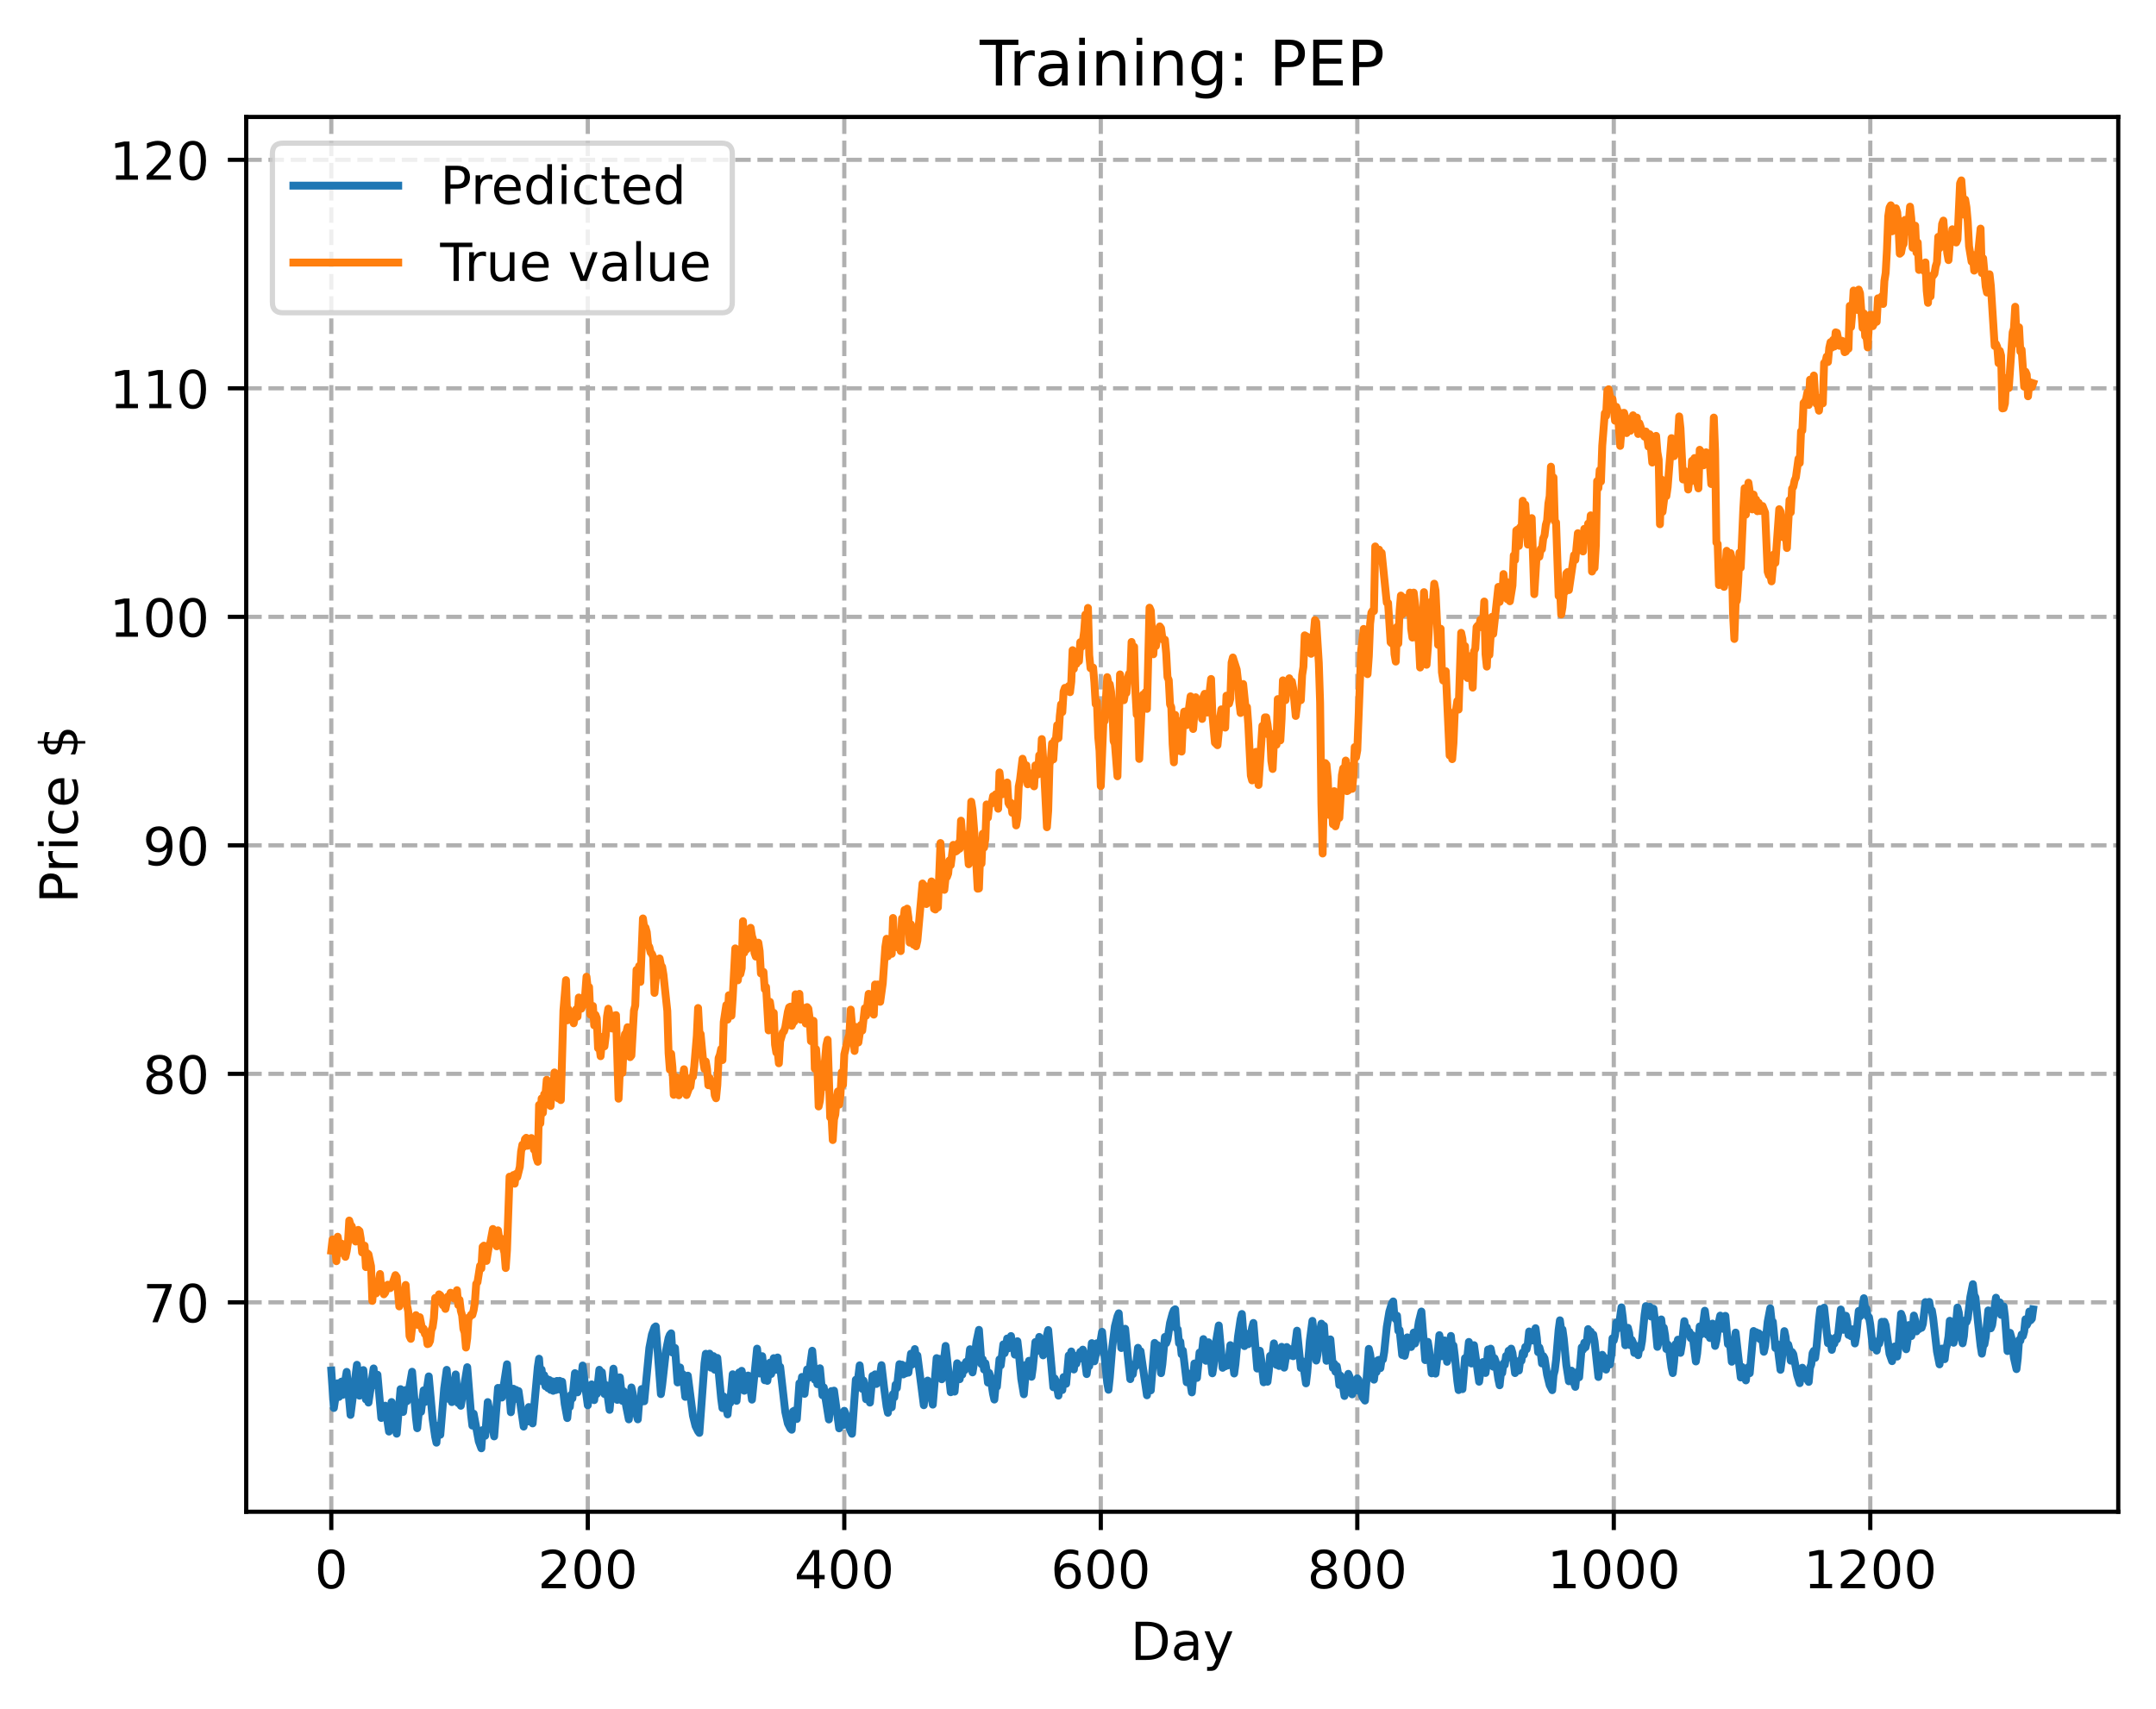 <?xml version="1.0" encoding="utf-8" standalone="no"?>
<!DOCTYPE svg PUBLIC "-//W3C//DTD SVG 1.1//EN"
  "http://www.w3.org/Graphics/SVG/1.1/DTD/svg11.dtd">
<!-- Created with matplotlib (https://matplotlib.org/) -->
<svg height="325.986pt" version="1.1" viewBox="0 0 411.286 325.986" width="411.286pt" xmlns="http://www.w3.org/2000/svg" xmlns:xlink="http://www.w3.org/1999/xlink">
 <defs>
  <style type="text/css">
*{stroke-linecap:butt;stroke-linejoin:round;}
  </style>
 </defs>
 <g id="figure_1">
  <g id="patch_1">
   <path d="M 0 325.986 
L 411.286 325.986 
L 411.286 0 
L 0 0 
z
" style="fill:#ffffff;"/>
  </g>
  <g id="axes_1">
   <g id="patch_2">
    <path d="M 46.966 288.43 
L 404.086 288.43 
L 404.086 22.318 
L 46.966 22.318 
z
" style="fill:#ffffff;"/>
   </g>
   <g id="matplotlib.axis_1">
    <g id="xtick_1">
     <g id="line2d_1">
      <path clip-path="url(#p225670f6ec)" d="M 63.198 288.43 
L 63.198 22.318 
" style="fill:none;stroke:#b0b0b0;stroke-dasharray:2.96,1.28;stroke-dashoffset:0;stroke-width:0.8;"/>
     </g>
     <g id="line2d_2">
      <defs>
       <path d="M 0 0 
L 0 3.5 
" id="m176689dcc9" style="stroke:#000000;stroke-width:0.8;"/>
      </defs>
      <g>
       <use style="stroke:#000000;stroke-width:0.8;" x="63.198" xlink:href="#m176689dcc9" y="288.43"/>
      </g>
     </g>
     <g id="text_1">
      <!-- 0 -->
      <defs>
       <path d="M 31.781 66.406 
Q 24.172 66.406 20.328 58.906 
Q 16.5 51.422 16.5 36.375 
Q 16.5 21.391 20.328 13.891 
Q 24.172 6.391 31.781 6.391 
Q 39.453 6.391 43.281 13.891 
Q 47.125 21.391 47.125 36.375 
Q 47.125 51.422 43.281 58.906 
Q 39.453 66.406 31.781 66.406 
z
M 31.781 74.219 
Q 44.047 74.219 50.516 64.516 
Q 56.984 54.828 56.984 36.375 
Q 56.984 17.969 50.516 8.266 
Q 44.047 -1.422 31.781 -1.422 
Q 19.531 -1.422 13.062 8.266 
Q 6.594 17.969 6.594 36.375 
Q 6.594 54.828 13.062 64.516 
Q 19.531 74.219 31.781 74.219 
z
" id="DejaVuSans-48"/>
      </defs>
      <g transform="translate(60.017 303.029)scale(0.1 -0.1)">
       <use xlink:href="#DejaVuSans-48"/>
      </g>
     </g>
    </g>
    <g id="xtick_2">
     <g id="line2d_3">
      <path clip-path="url(#p225670f6ec)" d="M 112.129 288.43 
L 112.129 22.318 
" style="fill:none;stroke:#b0b0b0;stroke-dasharray:2.96,1.28;stroke-dashoffset:0;stroke-width:0.8;"/>
     </g>
     <g id="line2d_4">
      <g>
       <use style="stroke:#000000;stroke-width:0.8;" x="112.129" xlink:href="#m176689dcc9" y="288.43"/>
      </g>
     </g>
     <g id="text_2">
      <!-- 200 -->
      <defs>
       <path d="M 19.188 8.297 
L 53.609 8.297 
L 53.609 0 
L 7.328 0 
L 7.328 8.297 
Q 12.938 14.109 22.625 23.891 
Q 32.328 33.688 34.812 36.531 
Q 39.547 41.844 41.422 45.531 
Q 43.312 49.219 43.312 52.781 
Q 43.312 58.594 39.234 62.25 
Q 35.156 65.922 28.609 65.922 
Q 23.969 65.922 18.812 64.312 
Q 13.672 62.703 7.812 59.422 
L 7.812 69.391 
Q 13.766 71.781 18.938 73 
Q 24.125 74.219 28.422 74.219 
Q 39.75 74.219 46.484 68.547 
Q 53.219 62.891 53.219 53.422 
Q 53.219 48.922 51.531 44.891 
Q 49.859 40.875 45.406 35.406 
Q 44.188 33.984 37.641 27.219 
Q 31.109 20.453 19.188 8.297 
z
" id="DejaVuSans-50"/>
      </defs>
      <g transform="translate(102.585 303.029)scale(0.1 -0.1)">
       <use xlink:href="#DejaVuSans-50"/>
       <use x="63.623" xlink:href="#DejaVuSans-48"/>
       <use x="127.246" xlink:href="#DejaVuSans-48"/>
      </g>
     </g>
    </g>
    <g id="xtick_3">
     <g id="line2d_5">
      <path clip-path="url(#p225670f6ec)" d="M 161.06 288.43 
L 161.06 22.318 
" style="fill:none;stroke:#b0b0b0;stroke-dasharray:2.96,1.28;stroke-dashoffset:0;stroke-width:0.8;"/>
     </g>
     <g id="line2d_6">
      <g>
       <use style="stroke:#000000;stroke-width:0.8;" x="161.06" xlink:href="#m176689dcc9" y="288.43"/>
      </g>
     </g>
     <g id="text_3">
      <!-- 400 -->
      <defs>
       <path d="M 37.797 64.312 
L 12.891 25.391 
L 37.797 25.391 
z
M 35.203 72.906 
L 47.609 72.906 
L 47.609 25.391 
L 58.016 25.391 
L 58.016 17.188 
L 47.609 17.188 
L 47.609 0 
L 37.797 0 
L 37.797 17.188 
L 4.891 17.188 
L 4.891 26.703 
z
" id="DejaVuSans-52"/>
      </defs>
      <g transform="translate(151.516 303.029)scale(0.1 -0.1)">
       <use xlink:href="#DejaVuSans-52"/>
       <use x="63.623" xlink:href="#DejaVuSans-48"/>
       <use x="127.246" xlink:href="#DejaVuSans-48"/>
      </g>
     </g>
    </g>
    <g id="xtick_4">
     <g id="line2d_7">
      <path clip-path="url(#p225670f6ec)" d="M 209.99 288.43 
L 209.99 22.318 
" style="fill:none;stroke:#b0b0b0;stroke-dasharray:2.96,1.28;stroke-dashoffset:0;stroke-width:0.8;"/>
     </g>
     <g id="line2d_8">
      <g>
       <use style="stroke:#000000;stroke-width:0.8;" x="209.99" xlink:href="#m176689dcc9" y="288.43"/>
      </g>
     </g>
     <g id="text_4">
      <!-- 600 -->
      <defs>
       <path d="M 33.016 40.375 
Q 26.375 40.375 22.484 35.828 
Q 18.609 31.297 18.609 23.391 
Q 18.609 15.531 22.484 10.953 
Q 26.375 6.391 33.016 6.391 
Q 39.656 6.391 43.531 10.953 
Q 47.406 15.531 47.406 23.391 
Q 47.406 31.297 43.531 35.828 
Q 39.656 40.375 33.016 40.375 
z
M 52.594 71.297 
L 52.594 62.312 
Q 48.875 64.062 45.094 64.984 
Q 41.312 65.922 37.594 65.922 
Q 27.828 65.922 22.672 59.328 
Q 17.531 52.734 16.797 39.406 
Q 19.672 43.656 24.016 45.922 
Q 28.375 48.188 33.594 48.188 
Q 44.578 48.188 50.953 41.516 
Q 57.328 34.859 57.328 23.391 
Q 57.328 12.156 50.688 5.359 
Q 44.047 -1.422 33.016 -1.422 
Q 20.359 -1.422 13.672 8.266 
Q 6.984 17.969 6.984 36.375 
Q 6.984 53.656 15.188 63.938 
Q 23.391 74.219 37.203 74.219 
Q 40.922 74.219 44.703 73.484 
Q 48.484 72.75 52.594 71.297 
z
" id="DejaVuSans-54"/>
      </defs>
      <g transform="translate(200.446 303.029)scale(0.1 -0.1)">
       <use xlink:href="#DejaVuSans-54"/>
       <use x="63.623" xlink:href="#DejaVuSans-48"/>
       <use x="127.246" xlink:href="#DejaVuSans-48"/>
      </g>
     </g>
    </g>
    <g id="xtick_5">
     <g id="line2d_9">
      <path clip-path="url(#p225670f6ec)" d="M 258.921 288.43 
L 258.921 22.318 
" style="fill:none;stroke:#b0b0b0;stroke-dasharray:2.96,1.28;stroke-dashoffset:0;stroke-width:0.8;"/>
     </g>
     <g id="line2d_10">
      <g>
       <use style="stroke:#000000;stroke-width:0.8;" x="258.921" xlink:href="#m176689dcc9" y="288.43"/>
      </g>
     </g>
     <g id="text_5">
      <!-- 800 -->
      <defs>
       <path d="M 31.781 34.625 
Q 24.75 34.625 20.719 30.859 
Q 16.703 27.094 16.703 20.516 
Q 16.703 13.922 20.719 10.156 
Q 24.75 6.391 31.781 6.391 
Q 38.812 6.391 42.859 10.172 
Q 46.922 13.969 46.922 20.516 
Q 46.922 27.094 42.891 30.859 
Q 38.875 34.625 31.781 34.625 
z
M 21.922 38.812 
Q 15.578 40.375 12.031 44.719 
Q 8.5 49.078 8.5 55.328 
Q 8.5 64.062 14.719 69.141 
Q 20.953 74.219 31.781 74.219 
Q 42.672 74.219 48.875 69.141 
Q 55.078 64.062 55.078 55.328 
Q 55.078 49.078 51.531 44.719 
Q 48 40.375 41.703 38.812 
Q 48.828 37.156 52.797 32.312 
Q 56.781 27.484 56.781 20.516 
Q 56.781 9.906 50.312 4.234 
Q 43.844 -1.422 31.781 -1.422 
Q 19.734 -1.422 13.25 4.234 
Q 6.781 9.906 6.781 20.516 
Q 6.781 27.484 10.781 32.312 
Q 14.797 37.156 21.922 38.812 
z
M 18.312 54.391 
Q 18.312 48.734 21.844 45.562 
Q 25.391 42.391 31.781 42.391 
Q 38.141 42.391 41.719 45.562 
Q 45.312 48.734 45.312 54.391 
Q 45.312 60.062 41.719 63.234 
Q 38.141 66.406 31.781 66.406 
Q 25.391 66.406 21.844 63.234 
Q 18.312 60.062 18.312 54.391 
z
" id="DejaVuSans-56"/>
      </defs>
      <g transform="translate(249.377 303.029)scale(0.1 -0.1)">
       <use xlink:href="#DejaVuSans-56"/>
       <use x="63.623" xlink:href="#DejaVuSans-48"/>
       <use x="127.246" xlink:href="#DejaVuSans-48"/>
      </g>
     </g>
    </g>
    <g id="xtick_6">
     <g id="line2d_11">
      <path clip-path="url(#p225670f6ec)" d="M 307.851 288.43 
L 307.851 22.318 
" style="fill:none;stroke:#b0b0b0;stroke-dasharray:2.96,1.28;stroke-dashoffset:0;stroke-width:0.8;"/>
     </g>
     <g id="line2d_12">
      <g>
       <use style="stroke:#000000;stroke-width:0.8;" x="307.851" xlink:href="#m176689dcc9" y="288.43"/>
      </g>
     </g>
     <g id="text_6">
      <!-- 1000 -->
      <defs>
       <path d="M 12.406 8.297 
L 28.516 8.297 
L 28.516 63.922 
L 10.984 60.406 
L 10.984 69.391 
L 28.422 72.906 
L 38.281 72.906 
L 38.281 8.297 
L 54.391 8.297 
L 54.391 0 
L 12.406 0 
z
" id="DejaVuSans-49"/>
      </defs>
      <g transform="translate(295.126 303.029)scale(0.1 -0.1)">
       <use xlink:href="#DejaVuSans-49"/>
       <use x="63.623" xlink:href="#DejaVuSans-48"/>
       <use x="127.246" xlink:href="#DejaVuSans-48"/>
       <use x="190.869" xlink:href="#DejaVuSans-48"/>
      </g>
     </g>
    </g>
    <g id="xtick_7">
     <g id="line2d_13">
      <path clip-path="url(#p225670f6ec)" d="M 356.782 288.43 
L 356.782 22.318 
" style="fill:none;stroke:#b0b0b0;stroke-dasharray:2.96,1.28;stroke-dashoffset:0;stroke-width:0.8;"/>
     </g>
     <g id="line2d_14">
      <g>
       <use style="stroke:#000000;stroke-width:0.8;" x="356.782" xlink:href="#m176689dcc9" y="288.43"/>
      </g>
     </g>
     <g id="text_7">
      <!-- 1200 -->
      <g transform="translate(344.057 303.029)scale(0.1 -0.1)">
       <use xlink:href="#DejaVuSans-49"/>
       <use x="63.623" xlink:href="#DejaVuSans-50"/>
       <use x="127.246" xlink:href="#DejaVuSans-48"/>
       <use x="190.869" xlink:href="#DejaVuSans-48"/>
      </g>
     </g>
    </g>
    <g id="text_8">
     <!-- Day -->
     <defs>
      <path d="M 19.672 64.797 
L 19.672 8.109 
L 31.594 8.109 
Q 46.688 8.109 53.688 14.938 
Q 60.688 21.781 60.688 36.531 
Q 60.688 51.172 53.688 57.984 
Q 46.688 64.797 31.594 64.797 
z
M 9.812 72.906 
L 30.078 72.906 
Q 51.266 72.906 61.172 64.094 
Q 71.094 55.281 71.094 36.531 
Q 71.094 17.672 61.125 8.828 
Q 51.172 0 30.078 0 
L 9.812 0 
z
" id="DejaVuSans-68"/>
      <path d="M 34.281 27.484 
Q 23.391 27.484 19.188 25 
Q 14.984 22.516 14.984 16.5 
Q 14.984 11.719 18.141 8.906 
Q 21.297 6.109 26.703 6.109 
Q 34.188 6.109 38.703 11.406 
Q 43.219 16.703 43.219 25.484 
L 43.219 27.484 
z
M 52.203 31.203 
L 52.203 0 
L 43.219 0 
L 43.219 8.297 
Q 40.141 3.328 35.547 0.953 
Q 30.953 -1.422 24.312 -1.422 
Q 15.922 -1.422 10.953 3.297 
Q 6 8.016 6 15.922 
Q 6 25.141 12.172 29.828 
Q 18.359 34.516 30.609 34.516 
L 43.219 34.516 
L 43.219 35.406 
Q 43.219 41.609 39.141 45 
Q 35.062 48.391 27.688 48.391 
Q 23 48.391 18.547 47.266 
Q 14.109 46.141 10.016 43.891 
L 10.016 52.203 
Q 14.938 54.109 19.578 55.047 
Q 24.219 56 28.609 56 
Q 40.484 56 46.344 49.844 
Q 52.203 43.703 52.203 31.203 
z
" id="DejaVuSans-97"/>
      <path d="M 32.172 -5.078 
Q 28.375 -14.844 24.75 -17.812 
Q 21.141 -20.797 15.094 -20.797 
L 7.906 -20.797 
L 7.906 -13.281 
L 13.188 -13.281 
Q 16.891 -13.281 18.938 -11.516 
Q 21 -9.766 23.484 -3.219 
L 25.094 0.875 
L 2.984 54.688 
L 12.5 54.688 
L 29.594 11.922 
L 46.688 54.688 
L 56.203 54.688 
z
" id="DejaVuSans-121"/>
     </defs>
     <g transform="translate(215.652 316.707)scale(0.1 -0.1)">
      <use xlink:href="#DejaVuSans-68"/>
      <use x="77.002" xlink:href="#DejaVuSans-97"/>
      <use x="138.281" xlink:href="#DejaVuSans-121"/>
     </g>
    </g>
   </g>
   <g id="matplotlib.axis_2">
    <g id="ytick_1">
     <g id="line2d_15">
      <path clip-path="url(#p225670f6ec)" d="M 46.966 248.474 
L 404.086 248.474 
" style="fill:none;stroke:#b0b0b0;stroke-dasharray:2.96,1.28;stroke-dashoffset:0;stroke-width:0.8;"/>
     </g>
     <g id="line2d_16">
      <defs>
       <path d="M 0 0 
L -3.5 0 
" id="ma2e6a0af58" style="stroke:#000000;stroke-width:0.8;"/>
      </defs>
      <g>
       <use style="stroke:#000000;stroke-width:0.8;" x="46.966" xlink:href="#ma2e6a0af58" y="248.474"/>
      </g>
     </g>
     <g id="text_9">
      <!-- 70 -->
      <defs>
       <path d="M 8.203 72.906 
L 55.078 72.906 
L 55.078 68.703 
L 28.609 0 
L 18.312 0 
L 43.219 64.594 
L 8.203 64.594 
z
" id="DejaVuSans-55"/>
      </defs>
      <g transform="translate(27.241 252.273)scale(0.1 -0.1)">
       <use xlink:href="#DejaVuSans-55"/>
       <use x="63.623" xlink:href="#DejaVuSans-48"/>
      </g>
     </g>
    </g>
    <g id="ytick_2">
     <g id="line2d_17">
      <path clip-path="url(#p225670f6ec)" d="M 46.966 204.877 
L 404.086 204.877 
" style="fill:none;stroke:#b0b0b0;stroke-dasharray:2.96,1.28;stroke-dashoffset:0;stroke-width:0.8;"/>
     </g>
     <g id="line2d_18">
      <g>
       <use style="stroke:#000000;stroke-width:0.8;" x="46.966" xlink:href="#ma2e6a0af58" y="204.877"/>
      </g>
     </g>
     <g id="text_10">
      <!-- 80 -->
      <g transform="translate(27.241 208.676)scale(0.1 -0.1)">
       <use xlink:href="#DejaVuSans-56"/>
       <use x="63.623" xlink:href="#DejaVuSans-48"/>
      </g>
     </g>
    </g>
    <g id="ytick_3">
     <g id="line2d_19">
      <path clip-path="url(#p225670f6ec)" d="M 46.966 161.28 
L 404.086 161.28 
" style="fill:none;stroke:#b0b0b0;stroke-dasharray:2.96,1.28;stroke-dashoffset:0;stroke-width:0.8;"/>
     </g>
     <g id="line2d_20">
      <g>
       <use style="stroke:#000000;stroke-width:0.8;" x="46.966" xlink:href="#ma2e6a0af58" y="161.28"/>
      </g>
     </g>
     <g id="text_11">
      <!-- 90 -->
      <defs>
       <path d="M 10.984 1.516 
L 10.984 10.5 
Q 14.703 8.734 18.5 7.812 
Q 22.312 6.891 25.984 6.891 
Q 35.75 6.891 40.891 13.453 
Q 46.047 20.016 46.781 33.406 
Q 43.953 29.203 39.594 26.953 
Q 35.25 24.703 29.984 24.703 
Q 19.047 24.703 12.672 31.312 
Q 6.297 37.938 6.297 49.422 
Q 6.297 60.641 12.938 67.422 
Q 19.578 74.219 30.609 74.219 
Q 43.266 74.219 49.922 64.516 
Q 56.594 54.828 56.594 36.375 
Q 56.594 19.141 48.406 8.859 
Q 40.234 -1.422 26.422 -1.422 
Q 22.703 -1.422 18.891 -0.688 
Q 15.094 0.047 10.984 1.516 
z
M 30.609 32.422 
Q 37.25 32.422 41.125 36.953 
Q 45.016 41.5 45.016 49.422 
Q 45.016 57.281 41.125 61.844 
Q 37.25 66.406 30.609 66.406 
Q 23.969 66.406 20.094 61.844 
Q 16.219 57.281 16.219 49.422 
Q 16.219 41.5 20.094 36.953 
Q 23.969 32.422 30.609 32.422 
z
" id="DejaVuSans-57"/>
      </defs>
      <g transform="translate(27.241 165.08)scale(0.1 -0.1)">
       <use xlink:href="#DejaVuSans-57"/>
       <use x="63.623" xlink:href="#DejaVuSans-48"/>
      </g>
     </g>
    </g>
    <g id="ytick_4">
     <g id="line2d_21">
      <path clip-path="url(#p225670f6ec)" d="M 46.966 117.684 
L 404.086 117.684 
" style="fill:none;stroke:#b0b0b0;stroke-dasharray:2.96,1.28;stroke-dashoffset:0;stroke-width:0.8;"/>
     </g>
     <g id="line2d_22">
      <g>
       <use style="stroke:#000000;stroke-width:0.8;" x="46.966" xlink:href="#ma2e6a0af58" y="117.684"/>
      </g>
     </g>
     <g id="text_12">
      <!-- 100 -->
      <g transform="translate(20.878 121.483)scale(0.1 -0.1)">
       <use xlink:href="#DejaVuSans-49"/>
       <use x="63.623" xlink:href="#DejaVuSans-48"/>
       <use x="127.246" xlink:href="#DejaVuSans-48"/>
      </g>
     </g>
    </g>
    <g id="ytick_5">
     <g id="line2d_23">
      <path clip-path="url(#p225670f6ec)" d="M 46.966 74.087 
L 404.086 74.087 
" style="fill:none;stroke:#b0b0b0;stroke-dasharray:2.96,1.28;stroke-dashoffset:0;stroke-width:0.8;"/>
     </g>
     <g id="line2d_24">
      <g>
       <use style="stroke:#000000;stroke-width:0.8;" x="46.966" xlink:href="#ma2e6a0af58" y="74.087"/>
      </g>
     </g>
     <g id="text_13">
      <!-- 110 -->
      <g transform="translate(20.878 77.886)scale(0.1 -0.1)">
       <use xlink:href="#DejaVuSans-49"/>
       <use x="63.623" xlink:href="#DejaVuSans-49"/>
       <use x="127.246" xlink:href="#DejaVuSans-48"/>
      </g>
     </g>
    </g>
    <g id="ytick_6">
     <g id="line2d_25">
      <path clip-path="url(#p225670f6ec)" d="M 46.966 30.49 
L 404.086 30.49 
" style="fill:none;stroke:#b0b0b0;stroke-dasharray:2.96,1.28;stroke-dashoffset:0;stroke-width:0.8;"/>
     </g>
     <g id="line2d_26">
      <g>
       <use style="stroke:#000000;stroke-width:0.8;" x="46.966" xlink:href="#ma2e6a0af58" y="30.49"/>
      </g>
     </g>
     <g id="text_14">
      <!-- 120 -->
      <g transform="translate(20.878 34.29)scale(0.1 -0.1)">
       <use xlink:href="#DejaVuSans-49"/>
       <use x="63.623" xlink:href="#DejaVuSans-50"/>
       <use x="127.246" xlink:href="#DejaVuSans-48"/>
      </g>
     </g>
    </g>
    <g id="text_15">
     <!-- Price $ -->
     <defs>
      <path d="M 19.672 64.797 
L 19.672 37.406 
L 32.078 37.406 
Q 38.969 37.406 42.719 40.969 
Q 46.484 44.531 46.484 51.125 
Q 46.484 57.672 42.719 61.234 
Q 38.969 64.797 32.078 64.797 
z
M 9.812 72.906 
L 32.078 72.906 
Q 44.344 72.906 50.609 67.359 
Q 56.891 61.812 56.891 51.125 
Q 56.891 40.328 50.609 34.812 
Q 44.344 29.297 32.078 29.297 
L 19.672 29.297 
L 19.672 0 
L 9.812 0 
z
" id="DejaVuSans-80"/>
      <path d="M 41.109 46.297 
Q 39.594 47.172 37.812 47.578 
Q 36.031 48 33.891 48 
Q 26.266 48 22.188 43.047 
Q 18.109 38.094 18.109 28.812 
L 18.109 0 
L 9.078 0 
L 9.078 54.688 
L 18.109 54.688 
L 18.109 46.188 
Q 20.953 51.172 25.484 53.578 
Q 30.031 56 36.531 56 
Q 37.453 56 38.578 55.875 
Q 39.703 55.766 41.062 55.516 
z
" id="DejaVuSans-114"/>
      <path d="M 9.422 54.688 
L 18.406 54.688 
L 18.406 0 
L 9.422 0 
z
M 9.422 75.984 
L 18.406 75.984 
L 18.406 64.594 
L 9.422 64.594 
z
" id="DejaVuSans-105"/>
      <path d="M 48.781 52.594 
L 48.781 44.188 
Q 44.969 46.297 41.141 47.344 
Q 37.312 48.391 33.406 48.391 
Q 24.656 48.391 19.812 42.844 
Q 14.984 37.312 14.984 27.297 
Q 14.984 17.281 19.812 11.734 
Q 24.656 6.203 33.406 6.203 
Q 37.312 6.203 41.141 7.25 
Q 44.969 8.297 48.781 10.406 
L 48.781 2.094 
Q 45.016 0.344 40.984 -0.531 
Q 36.969 -1.422 32.422 -1.422 
Q 20.062 -1.422 12.781 6.344 
Q 5.516 14.109 5.516 27.297 
Q 5.516 40.672 12.859 48.328 
Q 20.219 56 33.016 56 
Q 37.156 56 41.109 55.141 
Q 45.062 54.297 48.781 52.594 
z
" id="DejaVuSans-99"/>
      <path d="M 56.203 29.594 
L 56.203 25.203 
L 14.891 25.203 
Q 15.484 15.922 20.484 11.062 
Q 25.484 6.203 34.422 6.203 
Q 39.594 6.203 44.453 7.469 
Q 49.312 8.734 54.109 11.281 
L 54.109 2.781 
Q 49.266 0.734 44.188 -0.344 
Q 39.109 -1.422 33.891 -1.422 
Q 20.797 -1.422 13.156 6.188 
Q 5.516 13.812 5.516 26.812 
Q 5.516 40.234 12.766 48.109 
Q 20.016 56 32.328 56 
Q 43.359 56 49.781 48.891 
Q 56.203 41.797 56.203 29.594 
z
M 47.219 32.234 
Q 47.125 39.594 43.094 43.984 
Q 39.062 48.391 32.422 48.391 
Q 24.906 48.391 20.391 44.141 
Q 15.875 39.891 15.188 32.172 
z
" id="DejaVuSans-101"/>
      <path id="DejaVuSans-32"/>
      <path d="M 33.797 -14.703 
L 28.906 -14.703 
L 28.859 0 
Q 23.734 0.094 18.609 1.188 
Q 13.484 2.297 8.297 4.5 
L 8.297 13.281 
Q 13.281 10.156 18.375 8.562 
Q 23.484 6.984 28.906 6.938 
L 28.906 29.203 
Q 18.109 30.953 13.203 35.156 
Q 8.297 39.359 8.297 46.688 
Q 8.297 54.641 13.625 59.219 
Q 18.953 63.812 28.906 64.5 
L 28.906 75.984 
L 33.797 75.984 
L 33.797 64.656 
Q 38.328 64.453 42.578 63.688 
Q 46.828 62.938 50.875 61.625 
L 50.875 53.078 
Q 46.828 55.125 42.547 56.25 
Q 38.281 57.375 33.797 57.562 
L 33.797 36.719 
Q 44.875 35.016 50.094 30.609 
Q 55.328 26.219 55.328 18.609 
Q 55.328 10.359 49.781 5.594 
Q 44.234 0.828 33.797 0.094 
z
M 28.906 37.594 
L 28.906 57.625 
Q 23.25 56.984 20.266 54.391 
Q 17.281 51.812 17.281 47.516 
Q 17.281 43.312 20.031 40.969 
Q 22.797 38.625 28.906 37.594 
z
M 33.797 28.219 
L 33.797 7.078 
Q 39.984 7.906 43.141 10.594 
Q 46.297 13.281 46.297 17.672 
Q 46.297 21.969 43.281 24.5 
Q 40.281 27.047 33.797 28.219 
z
" id="DejaVuSans-36"/>
     </defs>
     <g transform="translate(14.798 172.342)rotate(-90)scale(0.1 -0.1)">
      <use xlink:href="#DejaVuSans-80"/>
      <use x="58.553" xlink:href="#DejaVuSans-114"/>
      <use x="99.666" xlink:href="#DejaVuSans-105"/>
      <use x="127.449" xlink:href="#DejaVuSans-99"/>
      <use x="182.43" xlink:href="#DejaVuSans-101"/>
      <use x="243.953" xlink:href="#DejaVuSans-32"/>
      <use x="275.74" xlink:href="#DejaVuSans-36"/>
     </g>
    </g>
   </g>
   <g id="line2d_27">
    <path clip-path="url(#p225670f6ec)" d="M 63.198 261.492 
L 63.688 268.638 
L 64.422 263.924 
L 64.666 266.527 
L 65.156 263.594 
L 65.4 266.127 
L 66.134 261.745 
L 66.868 269.96 
L 68.091 260.392 
L 68.581 266.289 
L 69.315 261.403 
L 69.804 267.006 
L 70.049 265.523 
L 70.293 267.609 
L 71.272 261.088 
L 71.517 264.274 
L 71.761 263.477 
L 72.006 262.281 
L 72.74 270.545 
L 72.984 268.61 
L 73.229 270.169 
L 73.474 268.191 
L 74.208 273.138 
L 74.697 267.497 
L 75.676 273.544 
L 76.41 265.039 
L 76.899 269.396 
L 77.388 265.203 
L 77.633 267.351 
L 78.611 261.717 
L 79.345 270.463 
L 79.59 272.497 
L 80.079 267.575 
L 80.324 269.372 
L 80.813 265.263 
L 81.058 267.498 
L 81.792 262.605 
L 82.526 270.728 
L 83.015 274.131 
L 83.26 275.259 
L 83.505 272.027 
L 83.749 272.63 
L 83.994 273.748 
L 84.728 264.921 
L 85.217 261.357 
L 85.706 266.95 
L 85.951 265.346 
L 86.196 267.516 
L 86.93 262.231 
L 87.419 267.72 
L 87.664 266.15 
L 87.908 268.214 
L 89.132 260.849 
L 89.866 269.936 
L 90.11 272 
L 90.355 269.72 
L 91.333 275.012 
L 91.823 276.334 
L 92.067 272.847 
L 92.312 273.153 
L 92.557 273.939 
L 93.046 267.506 
L 94.269 274.06 
L 95.003 264.798 
L 95.248 266.604 
L 95.493 264.789 
L 95.737 266.646 
L 96.716 260.298 
L 97.45 269.45 
L 97.939 264.962 
L 98.184 266.624 
L 98.428 265.183 
L 98.673 266.94 
L 98.918 265.399 
L 99.896 272.19 
L 100.141 269.398 
L 100.386 269.976 
L 100.63 271.228 
L 100.875 268.45 
L 101.12 269.137 
L 101.609 271.583 
L 102.587 260.858 
L 102.832 259.232 
L 103.077 262.555 
L 103.321 261.306 
L 103.566 263.622 
L 103.811 262.38 
L 104.055 264.497 
L 104.3 263.073 
L 104.545 264.849 
L 104.789 263.294 
L 105.034 265.179 
L 105.279 263.534 
L 105.523 265.362 
L 105.768 263.612 
L 106.013 265.222 
L 106.257 263.471 
L 106.502 265.078 
L 106.747 263.455 
L 106.991 265.174 
L 107.236 263.614 
L 107.725 267.885 
L 108.215 270.563 
L 108.459 267.988 
L 108.704 268.427 
L 108.948 266.112 
L 109.193 266.813 
L 109.682 261.984 
L 110.172 265.655 
L 110.416 263.642 
L 110.661 264.93 
L 111.15 260.533 
L 111.64 264.571 
L 112.129 268.127 
L 112.374 265.699 
L 112.618 266.274 
L 112.863 264.131 
L 113.108 265.156 
L 113.352 267.137 
L 113.597 264.957 
L 113.842 265.97 
L 114.331 261.345 
L 114.575 263.091 
L 114.82 261.81 
L 115.309 265.973 
L 115.554 264.247 
L 115.799 265.534 
L 116.288 268.993 
L 117.022 261.134 
L 117.756 267.095 
L 118.245 262.785 
L 118.735 267.292 
L 118.979 265.442 
L 119.469 268.395 
L 119.958 270.81 
L 120.447 264.715 
L 120.692 265.8 
L 121.181 268.992 
L 121.67 270.806 
L 121.915 267.656 
L 122.16 267.61 
L 122.404 265.021 
L 122.649 265.805 
L 122.894 267.361 
L 123.872 257.176 
L 124.362 254.624 
L 124.851 253.261 
L 125.096 253.066 
L 126.074 265.988 
L 126.319 264.233 
L 127.053 257.673 
L 127.542 255.29 
L 127.787 254.663 
L 128.031 254.388 
L 128.276 258.068 
L 128.521 257.904 
L 128.765 257.182 
L 129.255 263.771 
L 129.499 262.649 
L 129.744 260.903 
L 129.989 263.233 
L 130.233 262.165 
L 130.723 266.514 
L 131.212 262.462 
L 132.191 270.125 
L 132.68 272.084 
L 133.169 273.077 
L 133.414 273.394 
L 134.392 260.092 
L 134.637 258.292 
L 134.882 260.66 
L 135.126 259.746 
L 135.371 258.268 
L 135.616 260.948 
L 135.86 260.195 
L 136.105 258.737 
L 136.35 261.344 
L 136.594 260.509 
L 136.839 259.079 
L 137.573 266.847 
L 137.818 268.662 
L 138.062 266.446 
L 138.307 267.357 
L 138.796 269.861 
L 139.041 267.107 
L 139.285 267.683 
L 139.775 262.198 
L 140.019 263.595 
L 140.509 267.276 
L 140.998 261.852 
L 141.243 263.178 
L 141.487 261.543 
L 141.732 263.002 
L 141.977 265.349 
L 142.221 263.235 
L 142.466 264.282 
L 142.711 262.442 
L 142.955 263.533 
L 143.445 267.046 
L 144.423 257.31 
L 144.912 262.059 
L 145.402 258.745 
L 145.891 263.345 
L 146.136 261.921 
L 146.38 263.463 
L 146.87 259.98 
L 147.114 262.153 
L 147.359 260.978 
L 147.604 259.125 
L 147.848 261.378 
L 148.093 260.524 
L 148.338 258.996 
L 148.582 261.473 
L 148.827 260.78 
L 149.806 269.408 
L 150.295 271.595 
L 150.784 272.557 
L 151.029 272.788 
L 151.273 269.298 
L 151.518 269.141 
L 152.007 270.739 
L 152.497 263.904 
L 152.741 264.709 
L 152.986 262.707 
L 153.231 263.897 
L 153.475 265.94 
L 153.965 261.284 
L 154.209 262.916 
L 154.943 257.712 
L 155.433 263.251 
L 155.677 262.12 
L 155.922 264.104 
L 156.166 262.883 
L 156.411 261.057 
L 156.9 266.207 
L 157.145 264.706 
L 158.124 270.83 
L 158.613 265.402 
L 158.858 266.682 
L 159.102 265.324 
L 160.081 272.522 
L 160.326 269.943 
L 160.57 270.448 
L 160.815 271.909 
L 161.06 269.173 
L 161.304 269.731 
L 161.794 271.825 
L 162.283 273.064 
L 162.527 273.559 
L 163.261 263.237 
L 163.506 264.585 
L 163.995 260.497 
L 164.485 264.993 
L 164.729 263.402 
L 164.974 264.817 
L 165.219 266.97 
L 165.463 264.927 
L 165.708 265.915 
L 165.953 267.613 
L 166.442 262.507 
L 166.687 263.831 
L 166.931 262.219 
L 167.176 264.058 
L 167.421 262.36 
L 167.665 263.728 
L 168.154 260.465 
L 168.644 264.699 
L 169.133 268.386 
L 169.378 269.554 
L 169.622 266.93 
L 169.867 267.237 
L 170.112 268.507 
L 170.356 265.979 
L 170.601 266.607 
L 170.846 264.184 
L 171.09 264.826 
L 171.58 260.271 
L 171.824 261.831 
L 172.069 260.376 
L 172.314 262.237 
L 172.558 260.61 
L 172.803 262.015 
L 173.048 260.535 
L 173.292 261.899 
L 173.782 258.266 
L 174.026 260.337 
L 174.271 259.199 
L 174.515 257.392 
L 174.76 259.54 
L 175.005 258.607 
L 176.228 268.109 
L 176.473 265.417 
L 176.717 265.71 
L 176.962 263.402 
L 177.207 264.024 
L 177.941 267.999 
L 178.675 259.118 
L 178.919 260.66 
L 179.164 259.259 
L 179.653 263.16 
L 180.387 256.794 
L 181.366 265.631 
L 181.61 263.468 
L 181.855 264.052 
L 182.1 265.514 
L 182.589 260.104 
L 182.834 261.096 
L 183.078 263.145 
L 183.323 261.256 
L 183.568 262.274 
L 183.812 260.421 
L 184.057 261.416 
L 184.302 259.83 
L 184.546 261.043 
L 184.791 259.632 
L 185.036 257.423 
L 185.525 261.849 
L 185.77 260.294 
L 186.259 256.054 
L 186.748 253.726 
L 187.237 260.288 
L 187.482 259.359 
L 187.727 261.31 
L 187.971 260.089 
L 188.216 261.474 
L 188.461 263.789 
L 188.705 261.95 
L 188.95 262.777 
L 189.439 265.964 
L 189.684 267.027 
L 189.929 264.451 
L 190.173 264.591 
L 190.663 259.358 
L 190.907 260.512 
L 191.397 256.495 
L 191.641 258.182 
L 191.886 257.221 
L 192.13 255.377 
L 192.375 257.259 
L 192.62 256.582 
L 192.864 254.907 
L 193.109 257.13 
L 193.354 256.532 
L 193.598 258.462 
L 193.843 257.641 
L 194.088 255.894 
L 194.332 257.966 
L 194.822 263.094 
L 195.311 266.02 
L 195.8 260.349 
L 196.045 261.233 
L 196.29 259.628 
L 196.534 260.676 
L 196.779 262.682 
L 197.024 260.957 
L 197.513 256.046 
L 197.758 257.823 
L 198.002 256.86 
L 198.247 255.072 
L 198.491 257.058 
L 198.736 256.732 
L 198.981 258.594 
L 199.225 257.74 
L 199.715 254.768 
L 199.959 253.764 
L 200.938 264.679 
L 201.183 262.987 
L 201.427 263.505 
L 201.917 266.28 
L 202.161 263.898 
L 202.406 264.11 
L 202.651 265.216 
L 202.895 262.735 
L 203.14 262.764 
L 203.385 264.019 
L 203.874 258.609 
L 204.118 259.237 
L 204.363 257.849 
L 204.608 258.875 
L 204.852 261.292 
L 205.097 259.429 
L 205.342 260.174 
L 205.586 258.581 
L 205.831 259.285 
L 206.076 257.931 
L 206.32 258.846 
L 206.565 257.5 
L 206.81 258.358 
L 207.299 262.168 
L 207.544 260.414 
L 207.788 260.652 
L 208.033 258.87 
L 208.278 256.262 
L 208.522 257.462 
L 208.767 259.738 
L 209.012 258.559 
L 209.256 256.277 
L 209.501 257.777 
L 209.746 257.019 
L 210.235 254.098 
L 211.213 263.81 
L 211.458 265.161 
L 211.703 262.917 
L 212.192 256.924 
L 212.681 253.055 
L 213.171 251.14 
L 213.415 250.564 
L 213.905 257.198 
L 214.149 256.373 
L 214.639 253.52 
L 215.128 258.588 
L 215.617 263.131 
L 215.862 261.548 
L 216.106 262.197 
L 216.351 260.323 
L 216.596 260.742 
L 216.84 259.473 
L 217.085 257.15 
L 217.33 258.562 
L 217.574 257.786 
L 218.798 266.217 
L 219.042 263.91 
L 219.287 264.112 
L 219.532 265.276 
L 220.266 256.217 
L 220.51 257.505 
L 220.755 256.609 
L 221 257.872 
L 221.489 261.998 
L 221.734 260.304 
L 222.223 255.075 
L 222.467 256.271 
L 222.712 255.609 
L 223.201 252.392 
L 223.691 250.58 
L 223.935 249.981 
L 224.18 249.805 
L 224.425 253.464 
L 224.669 253.638 
L 224.914 256.293 
L 225.159 255.989 
L 225.403 258.393 
L 225.648 257.672 
L 226.382 263.738 
L 226.627 262.041 
L 226.871 262.619 
L 227.361 265.665 
L 227.85 260.145 
L 228.094 260.939 
L 228.339 262.901 
L 228.828 258.049 
L 229.073 259.063 
L 229.318 257.73 
L 229.562 255.494 
L 230.052 259.633 
L 230.296 258.387 
L 230.541 256.094 
L 230.786 257.61 
L 231.275 262.025 
L 231.52 260.544 
L 232.009 255.778 
L 232.498 252.889 
L 233.232 260.972 
L 233.477 259.73 
L 233.722 260.699 
L 233.966 259.4 
L 234.211 260.522 
L 234.455 259.014 
L 234.7 256.645 
L 234.945 257.93 
L 235.434 262.059 
L 235.679 260.242 
L 236.168 255.016 
L 236.657 251.687 
L 236.902 250.696 
L 237.391 256.831 
L 237.636 256.252 
L 237.881 254.497 
L 238.125 256.463 
L 238.37 255.961 
L 238.859 253.296 
L 239.104 252.409 
L 239.838 261.118 
L 240.082 259.908 
L 240.327 257.713 
L 240.572 259.297 
L 241.061 263.735 
L 241.306 261.76 
L 241.55 262.18 
L 241.795 263.631 
L 242.04 261.632 
L 242.284 258.688 
L 242.529 259.613 
L 242.774 258.328 
L 243.018 256.307 
L 243.508 260.417 
L 243.752 259.217 
L 243.997 260.622 
L 244.486 256.966 
L 244.731 258.373 
L 244.976 260.947 
L 245.22 259.453 
L 245.465 257.001 
L 245.709 258.265 
L 245.954 257.365 
L 246.199 258.626 
L 246.443 257.555 
L 246.688 258.756 
L 246.933 257.684 
L 247.422 253.883 
L 247.911 258.647 
L 248.156 260.988 
L 248.401 259.692 
L 248.645 260.602 
L 249.135 263.941 
L 249.379 261.863 
L 249.869 255.799 
L 250.358 252.013 
L 250.847 257.026 
L 251.092 259.595 
L 251.337 258.415 
L 251.826 253.871 
L 252.07 252.545 
L 252.315 253.397 
L 252.56 252.951 
L 253.049 259.635 
L 253.294 258.89 
L 253.783 255.547 
L 254.272 261 
L 254.517 260.17 
L 254.762 261.725 
L 255.006 260.643 
L 255.251 262.049 
L 255.496 264.245 
L 255.74 262.47 
L 255.985 263.297 
L 256.474 266.347 
L 256.719 264.22 
L 256.964 264.171 
L 257.208 262.118 
L 257.453 262.678 
L 257.942 266.034 
L 258.187 263.697 
L 258.431 263.964 
L 258.676 265.307 
L 258.921 262.977 
L 259.165 263.25 
L 259.655 265.72 
L 259.899 266.538 
L 260.389 267.224 
L 261.123 257.357 
L 261.367 258.358 
L 261.857 262.017 
L 262.101 263.238 
L 262.346 261.285 
L 262.591 261.779 
L 262.835 259.535 
L 263.08 259.448 
L 263.325 261.042 
L 263.569 259.321 
L 263.814 259.382 
L 264.058 257.955 
L 264.548 253.172 
L 265.037 250.244 
L 265.526 248.657 
L 265.771 248.304 
L 266.016 251.336 
L 266.26 251.714 
L 266.505 251.026 
L 266.75 253.909 
L 266.994 253.769 
L 267.484 258.518 
L 267.728 257.635 
L 267.973 258.687 
L 268.218 257.533 
L 268.462 255.16 
L 268.707 256.441 
L 268.952 255.767 
L 269.196 257.001 
L 269.441 256.014 
L 269.685 254.241 
L 269.93 256.334 
L 270.175 255.436 
L 270.664 252.187 
L 271.153 250.231 
L 271.887 259.506 
L 272.132 258.245 
L 272.377 256.013 
L 272.621 257.509 
L 273.111 262.03 
L 273.355 260.238 
L 273.6 260.561 
L 273.845 262.081 
L 274.089 260.033 
L 274.579 254.736 
L 274.823 256.206 
L 275.068 258.773 
L 275.313 257.697 
L 275.557 255.739 
L 275.802 257.29 
L 276.046 259.824 
L 276.291 258.754 
L 276.78 254.884 
L 277.025 257.252 
L 277.27 256.707 
L 277.514 258.645 
L 278.004 263.511 
L 278.248 265.217 
L 278.493 263.382 
L 278.738 263.654 
L 278.982 265.045 
L 279.472 259.117 
L 279.716 259.774 
L 279.961 258.372 
L 280.206 256.034 
L 280.45 257.42 
L 280.695 260.156 
L 280.94 258.841 
L 281.184 256.649 
L 282.163 263.627 
L 282.407 261.811 
L 282.652 261.785 
L 282.897 259.866 
L 283.141 260.298 
L 283.386 261.958 
L 283.631 260.194 
L 283.875 257.479 
L 284.12 258.556 
L 284.365 257.31 
L 284.609 258.509 
L 284.854 260.765 
L 285.099 259.147 
L 285.343 259.846 
L 285.833 263.175 
L 286.077 264.305 
L 286.322 261.997 
L 286.567 261.961 
L 286.811 260.108 
L 287.056 260.405 
L 287.301 258.698 
L 287.545 259.096 
L 287.79 257.707 
L 288.034 258.506 
L 288.279 257.307 
L 288.524 258.153 
L 289.013 261.98 
L 289.258 260.08 
L 289.502 260.262 
L 289.747 261.496 
L 289.992 259.507 
L 290.236 259.643 
L 290.481 258.056 
L 290.726 258.471 
L 290.97 256.986 
L 291.215 257.439 
L 291.46 256.295 
L 291.704 254.033 
L 291.949 255.273 
L 292.194 254.812 
L 292.438 255.773 
L 292.683 255.082 
L 292.928 253.41 
L 293.172 255.24 
L 293.417 257.992 
L 293.661 257.102 
L 293.906 258.011 
L 294.151 260.145 
L 294.395 258.726 
L 294.64 259.156 
L 295.129 262.295 
L 295.619 264.294 
L 296.108 265.237 
L 296.353 262.384 
L 296.597 261.441 
L 296.842 259.483 
L 297.331 253.699 
L 297.576 251.905 
L 297.821 253.777 
L 298.065 253.654 
L 298.31 255.41 
L 298.799 260.426 
L 299.289 263.542 
L 299.533 261.615 
L 299.778 261.507 
L 300.267 263.9 
L 300.512 264.608 
L 300.756 262.173 
L 301.001 261.708 
L 301.246 262.783 
L 301.735 257.061 
L 301.98 257.523 
L 302.224 256.182 
L 302.469 257.058 
L 302.714 255.963 
L 302.958 253.585 
L 303.203 254.784 
L 303.448 254.069 
L 303.692 255.221 
L 303.937 254.626 
L 304.182 255.942 
L 304.916 262.724 
L 305.16 260.4 
L 305.405 260.229 
L 305.649 258.485 
L 305.894 258.852 
L 306.383 261.316 
L 306.628 259.351 
L 306.873 259.148 
L 307.117 260.343 
L 307.362 258.65 
L 307.607 255.339 
L 307.851 255.749 
L 308.096 254.723 
L 308.341 252.327 
L 308.585 253.47 
L 308.83 252.89 
L 309.319 249.433 
L 309.564 251.341 
L 310.053 256.667 
L 310.298 255.737 
L 310.543 253.333 
L 310.787 254.318 
L 311.032 256.677 
L 311.277 255.635 
L 311.521 256.165 
L 311.766 258.129 
L 312.01 256.739 
L 312.255 256.912 
L 312.5 258.561 
L 312.744 257.026 
L 312.989 257.258 
L 313.234 255.854 
L 313.723 250.896 
L 313.968 249.197 
L 314.212 250.926 
L 314.457 250.721 
L 314.702 249.32 
L 314.946 251.183 
L 315.191 251.133 
L 315.436 249.692 
L 315.68 251.683 
L 316.17 256.976 
L 316.414 256.054 
L 316.904 251.735 
L 317.148 253.837 
L 317.393 253.314 
L 317.637 254.798 
L 317.882 257.391 
L 318.127 256.499 
L 318.371 257.193 
L 318.861 260.887 
L 319.105 261.978 
L 319.35 259.848 
L 319.595 256.489 
L 319.839 256.77 
L 320.084 255.597 
L 320.329 256.234 
L 320.573 258.123 
L 320.818 256.663 
L 321.307 252.067 
L 321.552 253.505 
L 321.797 253.267 
L 322.041 254.51 
L 322.286 254.124 
L 322.531 255.319 
L 322.775 254.71 
L 323.02 255.871 
L 323.509 259.761 
L 323.754 258.266 
L 324.243 253.072 
L 324.488 254.628 
L 324.732 253.729 
L 325.222 250.076 
L 325.466 251.85 
L 325.711 254.699 
L 325.956 254.254 
L 326.2 255.288 
L 326.445 254.638 
L 326.69 252.532 
L 326.934 254.135 
L 327.179 256.796 
L 327.424 255.772 
L 327.913 252.156 
L 328.158 251.01 
L 328.402 253.336 
L 328.647 253.525 
L 329.136 251.056 
L 329.625 256.457 
L 329.87 255.893 
L 330.115 257.325 
L 330.359 259.817 
L 330.604 258.494 
L 331.093 254.249 
L 331.583 258.675 
L 332.072 262.817 
L 332.317 260.808 
L 332.561 261.142 
L 333.051 263.375 
L 333.295 261.165 
L 333.54 260.834 
L 333.785 262.004 
L 334.274 256.539 
L 334.519 253.948 
L 334.763 255.045 
L 335.008 254.18 
L 335.252 255.172 
L 335.497 254.381 
L 335.742 255.511 
L 335.986 254.702 
L 336.231 255.682 
L 336.476 257.915 
L 336.72 256.812 
L 337.21 252.18 
L 337.699 249.612 
L 337.944 251.935 
L 338.188 252.176 
L 338.678 257.195 
L 338.922 256.396 
L 339.167 257.487 
L 339.656 261.354 
L 339.901 259.521 
L 340.39 253.97 
L 340.635 255.118 
L 340.88 257.603 
L 341.124 256.522 
L 341.369 257.466 
L 341.613 259.618 
L 341.858 257.962 
L 342.103 258.38 
L 342.837 262.364 
L 343.326 263.905 
L 343.571 261.692 
L 343.815 260.949 
L 344.549 262.907 
L 345.039 263.662 
L 345.283 260.992 
L 345.528 260.298 
L 345.773 258.165 
L 346.017 257.728 
L 346.262 259.083 
L 346.507 257.253 
L 346.996 251.846 
L 347.24 249.777 
L 347.485 251.231 
L 347.73 251.069 
L 347.974 249.498 
L 348.708 256.278 
L 348.953 255.221 
L 349.198 255.802 
L 349.442 257.549 
L 349.687 256.278 
L 349.932 256.356 
L 350.176 255.195 
L 350.421 255.56 
L 350.666 254.422 
L 351.155 249.847 
L 351.4 251.101 
L 351.644 253.722 
L 351.889 253.214 
L 352.134 251.033 
L 352.378 252.145 
L 352.623 254.701 
L 352.868 253.909 
L 353.112 254.946 
L 353.357 253.611 
L 353.601 254.152 
L 353.846 256.328 
L 354.091 254.968 
L 354.58 250.113 
L 354.825 251.174 
L 355.069 250.806 
L 355.559 247.691 
L 355.803 249.642 
L 356.048 249.693 
L 356.293 251.213 
L 356.537 251.306 
L 356.782 252.755 
L 357.271 257.064 
L 357.516 255.899 
L 357.761 255.968 
L 358.005 257.691 
L 358.25 256.259 
L 358.495 256.356 
L 358.739 254.944 
L 358.984 252.193 
L 359.228 252.775 
L 359.473 252.182 
L 359.718 252.844 
L 360.452 258.318 
L 360.941 259.704 
L 361.186 257.72 
L 361.43 256.897 
L 361.92 258.832 
L 362.164 256.865 
L 362.654 250.661 
L 362.898 251.312 
L 363.632 257.432 
L 363.877 255.845 
L 364.122 252.818 
L 364.366 252.873 
L 364.611 254.92 
L 364.856 253.76 
L 365.1 250.999 
L 365.345 251.904 
L 365.589 254.026 
L 365.834 253.161 
L 366.079 253.587 
L 366.323 252.774 
L 366.568 253.34 
L 366.813 252.6 
L 367.302 248.428 
L 367.547 249.749 
L 367.791 249.821 
L 368.036 248.395 
L 368.281 249.969 
L 368.525 249.995 
L 368.77 251.461 
L 369.504 257.861 
L 369.993 260.318 
L 370.238 258.172 
L 370.483 257.299 
L 370.972 259.326 
L 371.216 257.315 
L 371.461 256.531 
L 371.706 254.982 
L 371.95 251.992 
L 372.195 252.542 
L 372.684 256.194 
L 372.929 254.782 
L 373.418 249.471 
L 373.663 250.423 
L 374.152 254.972 
L 374.397 256.297 
L 374.642 254.911 
L 374.886 251.927 
L 375.131 252.247 
L 375.376 251.545 
L 375.865 247.466 
L 376.354 245.013 
L 376.599 247.072 
L 376.844 247.559 
L 377.333 252.334 
L 377.822 256.753 
L 378.067 258.278 
L 378.311 256.729 
L 378.556 256.49 
L 378.801 255.142 
L 379.29 250.014 
L 379.535 251.199 
L 379.779 253.436 
L 380.024 252.814 
L 380.758 247.593 
L 381.003 249.502 
L 381.247 249.743 
L 381.492 248.49 
L 381.737 250.875 
L 381.981 250.622 
L 382.226 249.262 
L 382.471 251.239 
L 382.96 257.78 
L 383.204 256.817 
L 383.449 254.294 
L 383.694 255.182 
L 384.183 259.075 
L 384.672 261.221 
L 384.917 259.163 
L 385.162 255.651 
L 385.406 255.813 
L 385.651 254.611 
L 385.896 254.912 
L 386.14 254.024 
L 386.385 251.706 
L 386.63 252.827 
L 386.874 252.327 
L 387.119 250.233 
L 387.364 251.902 
L 387.608 251.604 
L 387.853 249.819 
L 387.853 249.819 
" style="fill:none;stroke:#1f77b4;stroke-linecap:square;stroke-width:1.5;"/>
   </g>
   <g id="line2d_28">
    <path clip-path="url(#p225670f6ec)" d="M 63.198 238.621 
L 63.443 236.485 
L 63.688 236.572 
L 63.932 238.011 
L 64.177 240.626 
L 64.422 235.962 
L 64.666 237.662 
L 64.911 238.49 
L 65.156 237.269 
L 65.4 239.144 
L 65.645 239.188 
L 65.89 239.798 
L 66.134 238.708 
L 66.379 237.051 
L 66.623 232.866 
L 66.868 233.695 
L 67.113 233.956 
L 67.357 235.351 
L 67.602 235.874 
L 67.847 236.877 
L 68.091 235.133 
L 68.336 234.654 
L 68.581 234.872 
L 68.825 236.354 
L 69.07 238.97 
L 69.315 237.88 
L 69.559 237.662 
L 69.804 241.76 
L 70.049 239.1 
L 70.293 239.318 
L 70.783 241.586 
L 71.027 248.212 
L 71.272 244.637 
L 71.517 246.468 
L 71.761 246.774 
L 72.006 245.291 
L 72.251 244.768 
L 72.495 243.068 
L 72.74 246.076 
L 72.984 245.422 
L 73.229 246.948 
L 73.474 246.643 
L 73.963 245.117 
L 74.208 245.64 
L 74.452 245.771 
L 74.697 245.422 
L 75.431 243.286 
L 75.676 243.635 
L 76.165 249.259 
L 76.654 246.991 
L 76.899 247.166 
L 77.144 248.038 
L 77.388 245.16 
L 77.633 248.997 
L 77.878 250.218 
L 78.122 254.926 
L 78.367 255.449 
L 78.611 253.313 
L 78.856 252.921 
L 79.345 250.915 
L 79.59 252.615 
L 79.835 252.833 
L 80.079 251.308 
L 80.569 253.749 
L 80.813 253.487 
L 81.058 254.534 
L 81.303 254.665 
L 81.547 256.452 
L 81.792 256.365 
L 82.037 255.842 
L 82.281 253.793 
L 82.526 253.226 
L 82.771 251.482 
L 83.015 247.645 
L 83.26 248.474 
L 83.505 247.994 
L 83.749 246.948 
L 83.994 247.122 
L 84.239 247.558 
L 84.483 249.041 
L 84.728 249.084 
L 84.972 249.738 
L 85.462 247.34 
L 85.706 247.558 
L 85.951 246.643 
L 86.196 247.427 
L 86.685 247.776 
L 87.174 246.163 
L 87.419 248.997 
L 87.664 247.994 
L 87.908 250.087 
L 88.153 250.959 
L 88.398 253.531 
L 88.642 254.272 
L 88.887 257.106 
L 89.132 255.318 
L 89.376 251.395 
L 89.621 251.264 
L 89.866 250.828 
L 90.11 250.872 
L 90.355 249.956 
L 90.599 248.43 
L 90.844 244.942 
L 91.089 244.637 
L 91.578 241.498 
L 91.823 242.021 
L 92.067 237.88 
L 92.312 237.662 
L 92.801 240.583 
L 93.291 237.618 
L 93.535 237.095 
L 94.025 234.479 
L 94.269 236.049 
L 94.759 237.793 
L 95.003 234.741 
L 95.248 236.397 
L 95.493 236.223 
L 96.227 239.013 
L 96.471 241.934 
L 96.716 238.534 
L 97.205 224.496 
L 97.694 225.106 
L 97.939 224.19 
L 98.184 225.847 
L 98.428 223.972 
L 98.673 224.583 
L 99.162 222.621 
L 99.407 219.7 
L 99.652 218.392 
L 99.896 218.828 
L 100.141 217.346 
L 100.386 217.084 
L 100.63 218.61 
L 101.12 218.174 
L 101.364 217.128 
L 101.609 217.782 
L 101.854 219.351 
L 102.098 219.395 
L 102.343 220.921 
L 102.587 221.662 
L 102.832 210.806 
L 103.077 214.338 
L 103.321 209.586 
L 103.566 212.332 
L 103.811 208.757 
L 104.055 208.801 
L 104.3 206.011 
L 104.545 209.411 
L 104.789 206.926 
L 105.034 211.024 
L 105.279 207.057 
L 105.523 208.321 
L 105.768 204.616 
L 106.013 205.051 
L 106.257 204.921 
L 106.502 209.586 
L 106.747 204.877 
L 106.991 209.891 
L 107.481 192.801 
L 107.97 187.002 
L 108.215 194.675 
L 108.459 192.583 
L 108.704 193.934 
L 108.948 193.324 
L 109.438 195.242 
L 109.927 192.539 
L 110.172 193.978 
L 110.416 190.316 
L 110.661 190.708 
L 110.906 192.452 
L 111.15 191.798 
L 111.395 191.667 
L 111.64 189.618 
L 111.884 186.349 
L 112.129 188.572 
L 112.374 188.31 
L 112.618 193.586 
L 112.863 193.411 
L 113.108 191.929 
L 113.352 195.635 
L 113.597 193.629 
L 113.842 194.283 
L 114.086 199.994 
L 114.331 199.558 
L 114.575 201.52 
L 114.82 198.774 
L 115.065 197.771 
L 115.309 199.646 
L 115.554 197.64 
L 115.799 193.934 
L 116.043 192.452 
L 116.777 196.245 
L 117.022 195.591 
L 117.267 193.76 
L 117.511 193.673 
L 118.001 209.629 
L 118.245 204.31 
L 118.49 204.31 
L 118.735 204.703 
L 118.979 199.21 
L 119.224 197.291 
L 119.469 197.073 
L 119.713 195.983 
L 119.958 197.553 
L 120.203 201.695 
L 120.447 201.389 
L 120.936 192.801 
L 121.181 191.842 
L 121.426 185.041 
L 121.67 186.043 
L 121.915 184.299 
L 122.16 187.351 
L 122.649 175.231 
L 122.894 176.932 
L 123.138 176.975 
L 123.383 177.847 
L 123.628 180.289 
L 123.872 180.681 
L 124.117 181.727 
L 124.362 181.989 
L 124.606 182.599 
L 124.851 189.444 
L 125.096 186.567 
L 125.34 186.174 
L 125.585 185.346 
L 125.83 182.861 
L 126.074 184.125 
L 126.319 184.474 
L 126.563 185.956 
L 127.297 192.888 
L 127.542 200.91 
L 127.787 204.092 
L 128.031 201.041 
L 128.276 203.613 
L 128.521 208.888 
L 128.765 208.147 
L 129.01 205.531 
L 129.255 206.229 
L 129.499 208.975 
L 129.744 207.624 
L 129.989 207.798 
L 130.478 204.005 
L 130.967 208.932 
L 131.457 207.58 
L 131.701 207.362 
L 131.946 205.531 
L 132.191 205.444 
L 132.435 203.482 
L 132.924 197.64 
L 133.169 192.321 
L 133.414 196.943 
L 133.658 197.291 
L 134.148 202.523 
L 134.392 203.962 
L 134.637 202.523 
L 134.882 204.005 
L 135.126 207.057 
L 135.371 205.662 
L 135.616 206.795 
L 135.86 207.319 
L 136.105 206.534 
L 136.35 208.975 
L 136.594 209.542 
L 136.839 207.057 
L 137.084 201.869 
L 137.328 201.259 
L 137.573 200.125 
L 137.818 202.261 
L 138.062 194.981 
L 138.551 191.755 
L 138.796 194.545 
L 139.041 189.88 
L 139.285 190.359 
L 139.53 193.804 
L 139.775 190.272 
L 140.264 180.943 
L 140.753 187.046 
L 140.998 184.997 
L 141.243 185.825 
L 141.487 184.735 
L 141.732 175.755 
L 141.977 181.771 
L 142.221 179.373 
L 142.466 181.117 
L 142.711 180.289 
L 143.2 177.019 
L 143.445 178.588 
L 143.689 179.329 
L 143.934 181.814 
L 144.178 182.512 
L 144.423 180.376 
L 144.668 179.853 
L 144.912 181.466 
L 145.157 185.738 
L 145.646 185.433 
L 145.891 188.746 
L 146.136 188.31 
L 146.625 196.594 
L 146.87 191.144 
L 147.359 194.414 
L 147.604 193.237 
L 147.848 199.297 
L 148.093 200.823 
L 148.338 200.517 
L 148.582 202.872 
L 148.827 198.686 
L 149.316 196.986 
L 149.561 196.768 
L 149.806 195.983 
L 150.295 193.062 
L 150.539 192.19 
L 150.784 192.06 
L 151.029 195.722 
L 151.273 195.111 
L 151.518 194.937 
L 151.763 189.705 
L 152.007 190.752 
L 152.252 192.452 
L 152.497 189.618 
L 152.741 194.545 
L 152.986 194.545 
L 153.231 192.278 
L 153.475 192.408 
L 153.72 195.286 
L 153.965 192.147 
L 154.209 192.452 
L 154.454 194.283 
L 154.699 198.643 
L 154.943 195.896 
L 155.188 194.763 
L 155.433 203.918 
L 155.677 200.169 
L 155.922 203.308 
L 156.166 211.111 
L 156.411 210.022 
L 156.656 207.406 
L 156.9 207.537 
L 157.145 203.918 
L 157.39 202.261 
L 157.634 199.428 
L 157.879 198.381 
L 158.368 213.204 
L 158.613 212.812 
L 158.858 217.52 
L 159.102 213.553 
L 159.347 212.637 
L 159.592 209.76 
L 159.836 208.234 
L 160.081 210.763 
L 160.326 208.932 
L 160.57 204.572 
L 160.815 206.97 
L 161.06 201.171 
L 161.794 198.076 
L 162.038 197.335 
L 162.283 192.626 
L 162.527 195.504 
L 162.772 197.03 
L 163.017 200.517 
L 163.261 195.94 
L 163.506 196.376 
L 163.751 198.904 
L 164.24 195.547 
L 164.485 196.637 
L 164.974 192.365 
L 165.219 193.804 
L 165.708 189.618 
L 165.953 192.321 
L 166.197 192.975 
L 166.442 192.19 
L 166.687 193.586 
L 166.931 187.831 
L 167.176 189.749 
L 167.421 187.831 
L 167.665 189.095 
L 167.91 191.144 
L 168.399 187.613 
L 168.888 180.681 
L 169.133 179.111 
L 169.378 182.468 
L 169.622 181.291 
L 169.867 180.812 
L 170.112 181.989 
L 170.356 175.144 
L 170.601 179.765 
L 170.846 179.199 
L 171.09 180.594 
L 171.335 180.812 
L 171.58 179.111 
L 171.824 181.466 
L 172.069 175.231 
L 172.314 175.842 
L 172.558 173.618 
L 172.803 174.665 
L 173.048 173.357 
L 173.292 175.057 
L 173.537 179.853 
L 173.782 176.365 
L 174.271 180.245 
L 174.515 178.283 
L 174.76 180.55 
L 175.005 179.46 
L 175.983 168.561 
L 176.228 170.567 
L 176.473 169.041 
L 176.717 172.485 
L 176.962 171.046 
L 177.451 170 
L 177.696 168.169 
L 178.185 173.4 
L 178.43 173.531 
L 178.675 171.962 
L 178.919 173.139 
L 179.409 160.844 
L 179.898 168.299 
L 180.142 169.782 
L 180.387 167.471 
L 180.632 167.34 
L 180.876 166.686 
L 181.121 164.158 
L 181.366 165.073 
L 181.855 161.193 
L 182.344 162.458 
L 182.589 162.283 
L 182.834 160.844 
L 183.078 161.934 
L 183.323 156.572 
L 183.568 159.798 
L 183.812 159.101 
L 184.057 161.324 
L 184.302 160.888 
L 184.546 161.673 
L 184.791 164.899 
L 185.28 152.953 
L 185.525 154.523 
L 186.014 160.67 
L 186.503 169.564 
L 186.748 169.52 
L 186.993 162.632 
L 187.237 164.768 
L 187.482 159.057 
L 187.727 161.716 
L 187.971 160.016 
L 188.216 153.477 
L 188.461 156.005 
L 188.705 153.695 
L 189.195 153.215 
L 189.439 151.907 
L 189.684 153.171 
L 189.929 151.558 
L 190.173 152.343 
L 190.418 154.305 
L 190.663 147.373 
L 191.152 151.558 
L 191.397 150.032 
L 191.641 150.425 
L 191.886 150.468 
L 192.13 149.291 
L 192.375 153.215 
L 192.62 153.651 
L 192.864 153.171 
L 193.109 155.09 
L 193.354 153.477 
L 193.598 154.087 
L 193.843 157.488 
L 194.088 156.049 
L 194.332 150.076 
L 194.577 148.855 
L 195.066 144.757 
L 195.311 145.673 
L 195.556 148.507 
L 195.8 146.022 
L 196.045 149.64 
L 196.29 147.635 
L 196.534 147.547 
L 196.779 147.809 
L 197.024 149.727 
L 197.268 150.032 
L 197.513 146.022 
L 197.758 146.588 
L 198.002 147.765 
L 198.247 144.103 
L 198.491 145.716 
L 198.736 141.008 
L 199.225 148.158 
L 199.715 157.836 
L 199.959 154.697 
L 200.204 145.804 
L 200.449 145.019 
L 200.693 141.836 
L 200.938 144.888 
L 201.183 141.226 
L 201.427 141.139 
L 201.672 138.349 
L 201.917 140.834 
L 202.161 136.648 
L 202.406 134.381 
L 202.651 135.864 
L 202.895 131.94 
L 203.14 131.242 
L 203.385 131.591 
L 203.629 131.635 
L 203.874 130.894 
L 204.118 132.071 
L 204.363 130.065 
L 204.608 124.049 
L 204.852 127.624 
L 205.097 124.572 
L 205.342 126.665 
L 205.586 124.616 
L 205.831 126.142 
L 206.076 122.523 
L 206.32 123.439 
L 206.565 122.349 
L 206.81 120.518 
L 207.054 117.248 
L 207.299 119.122 
L 207.544 115.983 
L 207.788 125.008 
L 208.033 127.493 
L 208.522 127.362 
L 208.767 130.196 
L 209.012 134.338 
L 209.256 133.858 
L 209.501 140.616 
L 209.746 143.231 
L 209.99 149.989 
L 210.479 137.913 
L 210.724 137.564 
L 211.213 129.193 
L 211.458 130.37 
L 211.703 130.545 
L 211.947 131.94 
L 212.192 135.297 
L 212.437 141.4 
L 212.681 141.924 
L 213.171 148.114 
L 213.66 128.67 
L 214.149 133.291 
L 214.394 133.597 
L 214.639 132.201 
L 214.883 132.201 
L 215.128 129.498 
L 215.373 128.539 
L 215.617 129.019 
L 215.862 122.479 
L 216.106 124.092 
L 216.351 123.395 
L 216.596 131.983 
L 216.84 136.343 
L 217.085 134.992 
L 217.33 144.801 
L 217.819 134.25 
L 218.064 132.507 
L 218.308 132.463 
L 218.553 132.027 
L 218.798 135.253 
L 219.287 115.94 
L 219.532 116.507 
L 220.021 124.834 
L 220.266 120.605 
L 220.51 123.264 
L 221 120.082 
L 221.244 119.515 
L 221.489 119.864 
L 221.734 121.738 
L 221.978 122.131 
L 222.223 122.043 
L 222.467 124.659 
L 222.712 129.193 
L 222.957 129.76 
L 223.201 134.381 
L 223.446 134.948 
L 223.691 141.967 
L 223.935 145.455 
L 224.18 136.387 
L 224.425 142.447 
L 224.669 137.52 
L 224.914 143.275 
L 225.159 141.052 
L 225.403 143.406 
L 225.648 138 
L 225.893 135.776 
L 226.137 135.733 
L 226.382 138.349 
L 227.116 132.855 
L 227.605 139.09 
L 228.094 133.03 
L 228.584 134.992 
L 228.828 133.597 
L 229.073 134.25 
L 229.318 137.171 
L 229.562 132.986 
L 229.807 132.376 
L 230.052 133.161 
L 230.296 135.951 
L 230.541 132.943 
L 230.786 131.722 
L 231.03 129.542 
L 231.275 136.3 
L 231.764 141.706 
L 232.254 142.185 
L 232.743 137.041 
L 232.988 135.34 
L 233.232 137.651 
L 233.477 137.389 
L 233.722 138.828 
L 233.966 132.725 
L 234.455 134.25 
L 234.7 133.335 
L 234.945 126.403 
L 235.189 125.444 
L 235.923 127.755 
L 236.168 129.891 
L 236.413 133.989 
L 236.657 136.038 
L 237.147 130.501 
L 237.636 135.253 
L 237.881 134.904 
L 238.125 138.174 
L 238.615 147.983 
L 238.859 148.899 
L 239.104 147.896 
L 239.593 143.449 
L 239.838 144.975 
L 240.082 149.771 
L 240.816 138.479 
L 241.061 140.092 
L 241.306 136.866 
L 241.55 136.866 
L 241.795 138.218 
L 242.04 140.223 
L 242.284 139.874 
L 242.529 145.193 
L 242.774 146.719 
L 243.018 141.575 
L 243.263 140.964 
L 243.508 142.098 
L 243.752 133.379 
L 244.242 141.27 
L 244.486 137.084 
L 244.731 129.804 
L 244.976 130.196 
L 245.22 133.597 
L 245.465 131.199 
L 245.709 131.722 
L 245.954 129.411 
L 246.199 131.068 
L 246.443 130.022 
L 246.688 131.33 
L 247.177 136.605 
L 247.667 132.812 
L 247.911 132.376 
L 248.156 133.597 
L 248.401 128.801 
L 248.645 127.231 
L 248.89 121.215 
L 249.624 121.651 
L 249.869 123.7 
L 250.113 124.746 
L 250.603 121.041 
L 250.847 118.294 
L 251.092 118.686 
L 251.581 126.49 
L 251.826 134.033 
L 252.07 153.302 
L 252.315 162.85 
L 252.56 150.425 
L 252.804 145.586 
L 253.049 145.891 
L 253.294 148.507 
L 253.538 155.482 
L 253.783 154.131 
L 254.028 151.994 
L 254.272 157.27 
L 254.517 150.948 
L 254.762 157.662 
L 255.006 156.659 
L 255.251 154.218 
L 255.496 156.049 
L 255.985 147.896 
L 256.23 146.588 
L 256.474 147.983 
L 256.719 145.106 
L 256.964 150.948 
L 257.208 150.817 
L 257.453 150.512 
L 257.697 146.152 
L 257.942 150.512 
L 258.187 148.027 
L 258.431 142.534 
L 258.676 144.496 
L 258.921 143.144 
L 259.655 124.136 
L 260.144 119.994 
L 260.389 121.433 
L 260.633 126.752 
L 260.878 128.627 
L 261.123 125.182 
L 261.367 118.992 
L 261.612 116.899 
L 261.857 116.507 
L 262.101 116.594 
L 262.346 104.256 
L 262.591 107.09 
L 262.835 106.61 
L 263.08 104.866 
L 263.325 105.738 
L 263.569 105.477 
L 264.548 114.981 
L 264.792 115.024 
L 265.282 122.567 
L 265.526 122.785 
L 265.771 120.169 
L 266.016 124.79 
L 266.26 126.229 
L 266.505 119.602 
L 266.75 122.785 
L 266.994 116.507 
L 267.239 113.629 
L 267.484 117.248 
L 267.728 113.978 
L 268.218 115.504 
L 268.462 114.458 
L 268.707 116.986 
L 268.952 113.063 
L 269.196 119.951 
L 269.441 121.651 
L 269.685 113.063 
L 270.175 116.943 
L 270.419 121.477 
L 270.664 122.479 
L 270.909 127.362 
L 271.153 126.621 
L 271.643 112.975 
L 271.887 116.812 
L 272.132 126.839 
L 272.377 123.7 
L 272.866 114.894 
L 273.111 115.33 
L 273.355 114.719 
L 273.6 111.362 
L 273.845 112.67 
L 274.334 123.046 
L 274.579 120.082 
L 274.823 119.951 
L 275.068 128.278 
L 275.313 129.847 
L 275.802 128.06 
L 276.536 144.147 
L 276.78 136.125 
L 277.025 144.844 
L 277.27 141.793 
L 277.514 135.776 
L 277.759 135.384 
L 278.004 133.727 
L 278.248 135.384 
L 278.738 120.736 
L 278.982 121.913 
L 279.227 125.488 
L 279.472 123.264 
L 279.716 129.062 
L 279.961 129.368 
L 280.206 128.496 
L 280.45 125.182 
L 280.94 131.199 
L 281.184 124.267 
L 281.429 123.787 
L 281.673 119.646 
L 281.918 119.34 
L 282.163 119.515 
L 282.407 118.251 
L 282.652 119.689 
L 282.897 119.079 
L 283.141 114.763 
L 283.386 124.834 
L 283.631 127.188 
L 283.875 121.651 
L 284.12 124.964 
L 284.609 117.684 
L 284.854 120.954 
L 285.833 111.973 
L 286.077 114.85 
L 286.322 112.67 
L 286.567 114.065 
L 286.811 109.531 
L 287.056 112.06 
L 287.301 110.97 
L 287.545 114.327 
L 287.79 114.152 
L 288.034 114.719 
L 288.524 111.711 
L 288.768 105.956 
L 289.013 106.872 
L 289.258 101.204 
L 289.502 101.03 
L 289.747 104.169 
L 289.992 100.594 
L 290.236 101.989 
L 290.481 95.537 
L 290.726 98.937 
L 290.97 96.278 
L 291.46 103.907 
L 291.704 101.248 
L 291.949 101.466 
L 292.194 98.85 
L 292.683 113.368 
L 293.172 105.477 
L 293.417 106.349 
L 293.661 106.218 
L 293.906 104.736 
L 294.151 104.779 
L 294.395 102.73 
L 294.64 102.163 
L 294.885 100.158 
L 295.129 99.33 
L 295.374 96.06 
L 295.619 94.665 
L 295.863 89.041 
L 296.108 92.746 
L 296.353 91.09 
L 296.597 99.46 
L 296.842 99.678 
L 297.331 113.716 
L 297.576 111.885 
L 297.821 117.248 
L 298.065 115.853 
L 298.31 112.932 
L 298.555 112.932 
L 298.799 109.4 
L 299.044 109.139 
L 299.289 112.583 
L 300.267 105.913 
L 300.512 106.828 
L 301.001 101.727 
L 301.49 104.343 
L 301.735 103.602 
L 301.98 105.215 
L 302.224 100.899 
L 302.469 102.817 
L 302.714 102.992 
L 302.958 99.896 
L 303.203 101.379 
L 303.448 98.327 
L 303.692 109.052 
L 303.937 108.398 
L 304.182 108.354 
L 304.426 104.082 
L 304.671 91.787 
L 304.916 93.139 
L 305.16 89.695 
L 305.405 91.875 
L 305.649 85.03 
L 306.139 78.839 
L 306.383 79.362 
L 306.628 74.479 
L 306.873 74.261 
L 307.117 75.569 
L 307.362 77.531 
L 307.607 76.136 
L 308.096 80.278 
L 308.341 77.618 
L 308.585 78.36 
L 309.075 85.073 
L 309.564 78.796 
L 309.809 78.752 
L 310.053 79.667 
L 310.298 82.632 
L 310.787 79.929 
L 311.032 82.196 
L 311.277 81.586 
L 311.521 79.232 
L 311.766 80.714 
L 312.255 79.667 
L 312.5 82.806 
L 312.744 80.757 
L 313.478 82.981 
L 313.723 83.33 
L 313.968 82.327 
L 314.212 83.33 
L 314.457 85.204 
L 314.702 82.85 
L 315.191 88.256 
L 315.68 83.373 
L 315.925 83.155 
L 316.17 86.251 
L 316.414 87.689 
L 316.659 100.027 
L 316.904 91.439 
L 317.148 97.673 
L 317.637 93.793 
L 317.882 94.665 
L 318.127 92.964 
L 318.861 83.591 
L 319.35 87.035 
L 319.595 85.03 
L 319.839 85.509 
L 320.084 83.853 
L 320.329 79.449 
L 320.573 81.717 
L 321.063 91.482 
L 321.307 89.782 
L 321.552 91.569 
L 321.797 90.567 
L 322.041 93.4 
L 322.286 91.177 
L 322.531 91.875 
L 322.775 87.907 
L 323.02 87.82 
L 323.265 87.384 
L 323.754 92.093 
L 323.998 93.182 
L 324.243 85.815 
L 324.488 86.163 
L 324.732 86.861 
L 324.977 88.779 
L 325.222 86.861 
L 325.466 86.294 
L 325.711 88.43 
L 325.956 88.43 
L 326.2 88.779 
L 326.445 92.354 
L 326.69 87.34 
L 326.934 79.667 
L 327.179 86.076 
L 327.424 103.515 
L 327.668 103.776 
L 327.913 111.624 
L 328.158 109.618 
L 328.647 110.621 
L 328.892 111.973 
L 329.381 105.084 
L 329.625 111.013 
L 330.115 105.52 
L 330.359 106.61 
L 330.604 117.248 
L 330.849 121.913 
L 331.093 115.068 
L 331.338 114.588 
L 331.583 110.926 
L 331.827 105.433 
L 332.072 108.31 
L 332.561 97.106 
L 332.806 93.139 
L 333.051 98.196 
L 333.54 92.093 
L 334.274 97.193 
L 334.519 94.36 
L 334.763 95.493 
L 335.008 95.319 
L 335.252 97.542 
L 335.497 95.929 
L 335.742 97.499 
L 335.986 97.411 
L 336.231 96.539 
L 336.72 97.804 
L 337.21 109.095 
L 337.454 109.793 
L 337.699 109.662 
L 337.944 110.926 
L 338.433 105.738 
L 338.678 107.395 
L 339.412 97.15 
L 339.656 97.586 
L 340.146 102.512 
L 340.39 101.597 
L 340.635 101.204 
L 340.88 104.561 
L 341.369 95.406 
L 341.613 97.76 
L 341.858 93.226 
L 342.103 92.877 
L 342.347 91.657 
L 342.592 91.09 
L 343.081 87.515 
L 343.326 88.343 
L 343.571 82.283 
L 343.815 82.152 
L 344.06 76.877 
L 344.305 76.659 
L 344.549 76.093 
L 344.794 74.828 
L 345.039 77.27 
L 345.283 72.43 
L 345.528 75.264 
L 346.017 71.646 
L 346.262 75.7 
L 346.507 77.052 
L 346.751 77.139 
L 346.996 78.36 
L 347.24 75.875 
L 347.485 76.659 
L 347.73 76.964 
L 347.974 69.248 
L 348.219 69.117 
L 348.464 68.027 
L 348.708 69.073 
L 348.953 66.37 
L 349.198 65.281 
L 349.442 66.327 
L 349.687 64.845 
L 349.932 66.109 
L 350.176 63.406 
L 350.421 63.493 
L 350.91 65.978 
L 351.155 65.978 
L 351.4 65.019 
L 351.644 65.629 
L 351.889 67.199 
L 352.134 67.068 
L 352.378 65.281 
L 352.623 66.545 
L 352.868 58.349 
L 353.112 62.403 
L 353.357 59.613 
L 353.601 55.428 
L 353.846 58.305 
L 354.091 58.436 
L 354.335 59.133 
L 354.58 55.253 
L 354.825 55.951 
L 355.314 62.578 
L 355.559 59.787 
L 355.803 64.147 
L 356.048 64.103 
L 356.293 66.283 
L 356.537 61.182 
L 356.782 60.049 
L 357.027 60.049 
L 357.271 62.229 
L 357.516 61.706 
L 357.761 60.834 
L 358.005 61.4 
L 358.25 56.91 
L 358.495 57.564 
L 358.739 57.782 
L 358.984 56.518 
L 359.228 58 
L 359.473 53.597 
L 359.718 52.071 
L 359.962 47.668 
L 360.207 41.259 
L 360.452 39.602 
L 360.696 39.166 
L 360.941 44.136 
L 361.675 39.733 
L 361.92 40.518 
L 362.164 43.351 
L 362.409 48.409 
L 362.654 48.191 
L 362.898 46.926 
L 363.143 46.534 
L 363.388 41.956 
L 363.632 42.654 
L 363.877 44.18 
L 364.122 42.305 
L 364.366 39.428 
L 364.611 41.738 
L 364.856 47.275 
L 365.1 43.744 
L 365.345 43.046 
L 365.589 48.191 
L 365.834 46.272 
L 366.079 51.504 
L 366.323 50.153 
L 366.568 50.371 
L 367.057 51.722 
L 367.302 50.065 
L 367.547 55.471 
L 367.791 57.782 
L 368.036 53.291 
L 368.281 56.561 
L 368.525 52.594 
L 368.77 52.594 
L 369.015 52.245 
L 369.259 50.806 
L 369.504 50.065 
L 369.749 45.183 
L 369.993 47.362 
L 370.238 45.967 
L 370.483 42.741 
L 370.727 42.087 
L 370.972 45.27 
L 371.216 45.27 
L 371.461 48.278 
L 371.706 49.629 
L 371.95 46.621 
L 372.195 46.316 
L 372.44 43.744 
L 372.684 44.834 
L 372.929 45.183 
L 373.174 46.272 
L 373.418 45.706 
L 373.908 34.981 
L 374.152 34.414 
L 374.642 40.954 
L 374.886 38.076 
L 375.131 39.559 
L 375.376 42.305 
L 375.62 46.97 
L 376.11 49.935 
L 376.354 48.627 
L 376.599 51.635 
L 376.844 49.106 
L 377.088 48.627 
L 377.333 48.496 
L 377.822 43.613 
L 378.067 52.114 
L 378.311 49.281 
L 378.801 54.687 
L 379.045 55.82 
L 379.29 52.943 
L 379.535 52.332 
L 379.779 54.512 
L 380.513 66.022 
L 380.758 65.629 
L 381.003 66.196 
L 381.247 69.291 
L 381.492 66.937 
L 381.737 67.853 
L 381.981 77.924 
L 382.226 77.88 
L 382.471 76.964 
L 382.715 72.125 
L 382.96 72.343 
L 383.204 74.043 
L 383.938 63.406 
L 384.183 62.665 
L 384.428 58.523 
L 384.672 64.539 
L 384.917 65.586 
L 385.162 62.447 
L 385.406 67.068 
L 385.651 66.719 
L 386.14 73.782 
L 386.385 70.905 
L 386.63 71.471 
L 386.874 75.613 
L 387.119 73.084 
L 387.608 73.869 
L 387.853 73.128 
L 387.853 73.128 
" style="fill:none;stroke:#ff7f0e;stroke-linecap:square;stroke-width:1.5;"/>
   </g>
   <g id="patch_3">
    <path d="M 46.966 288.43 
L 46.966 22.318 
" style="fill:none;stroke:#000000;stroke-linecap:square;stroke-linejoin:miter;stroke-width:0.8;"/>
   </g>
   <g id="patch_4">
    <path d="M 404.086 288.43 
L 404.086 22.318 
" style="fill:none;stroke:#000000;stroke-linecap:square;stroke-linejoin:miter;stroke-width:0.8;"/>
   </g>
   <g id="patch_5">
    <path d="M 46.966 288.43 
L 404.086 288.43 
" style="fill:none;stroke:#000000;stroke-linecap:square;stroke-linejoin:miter;stroke-width:0.8;"/>
   </g>
   <g id="patch_6">
    <path d="M 46.966 22.318 
L 404.086 22.318 
" style="fill:none;stroke:#000000;stroke-linecap:square;stroke-linejoin:miter;stroke-width:0.8;"/>
   </g>
   <g id="text_16">
    <!-- Training: PEP -->
    <defs>
     <path d="M -0.297 72.906 
L 61.375 72.906 
L 61.375 64.594 
L 35.5 64.594 
L 35.5 0 
L 25.594 0 
L 25.594 64.594 
L -0.297 64.594 
z
" id="DejaVuSans-84"/>
     <path d="M 54.891 33.016 
L 54.891 0 
L 45.906 0 
L 45.906 32.719 
Q 45.906 40.484 42.875 44.328 
Q 39.844 48.188 33.797 48.188 
Q 26.516 48.188 22.312 43.547 
Q 18.109 38.922 18.109 30.906 
L 18.109 0 
L 9.078 0 
L 9.078 54.688 
L 18.109 54.688 
L 18.109 46.188 
Q 21.344 51.125 25.703 53.562 
Q 30.078 56 35.797 56 
Q 45.219 56 50.047 50.172 
Q 54.891 44.344 54.891 33.016 
z
" id="DejaVuSans-110"/>
     <path d="M 45.406 27.984 
Q 45.406 37.75 41.375 43.109 
Q 37.359 48.484 30.078 48.484 
Q 22.859 48.484 18.828 43.109 
Q 14.797 37.75 14.797 27.984 
Q 14.797 18.266 18.828 12.891 
Q 22.859 7.516 30.078 7.516 
Q 37.359 7.516 41.375 12.891 
Q 45.406 18.266 45.406 27.984 
z
M 54.391 6.781 
Q 54.391 -7.172 48.188 -13.984 
Q 42 -20.797 29.203 -20.797 
Q 24.469 -20.797 20.266 -20.094 
Q 16.062 -19.391 12.109 -17.922 
L 12.109 -9.188 
Q 16.062 -11.328 19.922 -12.344 
Q 23.781 -13.375 27.781 -13.375 
Q 36.625 -13.375 41.016 -8.766 
Q 45.406 -4.156 45.406 5.172 
L 45.406 9.625 
Q 42.625 4.781 38.281 2.391 
Q 33.938 0 27.875 0 
Q 17.828 0 11.672 7.656 
Q 5.516 15.328 5.516 27.984 
Q 5.516 40.672 11.672 48.328 
Q 17.828 56 27.875 56 
Q 33.938 56 38.281 53.609 
Q 42.625 51.219 45.406 46.391 
L 45.406 54.688 
L 54.391 54.688 
z
" id="DejaVuSans-103"/>
     <path d="M 11.719 12.406 
L 22.016 12.406 
L 22.016 0 
L 11.719 0 
z
M 11.719 51.703 
L 22.016 51.703 
L 22.016 39.312 
L 11.719 39.312 
z
" id="DejaVuSans-58"/>
     <path d="M 9.812 72.906 
L 55.906 72.906 
L 55.906 64.594 
L 19.672 64.594 
L 19.672 43.016 
L 54.391 43.016 
L 54.391 34.719 
L 19.672 34.719 
L 19.672 8.297 
L 56.781 8.297 
L 56.781 0 
L 9.812 0 
z
" id="DejaVuSans-69"/>
    </defs>
    <g transform="translate(186.9 16.318)scale(0.12 -0.12)">
     <use xlink:href="#DejaVuSans-84"/>
     <use x="46.334" xlink:href="#DejaVuSans-114"/>
     <use x="87.447" xlink:href="#DejaVuSans-97"/>
     <use x="148.727" xlink:href="#DejaVuSans-105"/>
     <use x="176.51" xlink:href="#DejaVuSans-110"/>
     <use x="239.889" xlink:href="#DejaVuSans-105"/>
     <use x="267.672" xlink:href="#DejaVuSans-110"/>
     <use x="331.051" xlink:href="#DejaVuSans-103"/>
     <use x="394.527" xlink:href="#DejaVuSans-58"/>
     <use x="428.219" xlink:href="#DejaVuSans-32"/>
     <use x="460.006" xlink:href="#DejaVuSans-80"/>
     <use x="520.309" xlink:href="#DejaVuSans-69"/>
     <use x="583.492" xlink:href="#DejaVuSans-80"/>
    </g>
   </g>
   <g id="legend_1">
    <g id="patch_7">
     <path d="M 53.966 59.674 
L 137.694 59.674 
Q 139.694 59.674 139.694 57.674 
L 139.694 29.318 
Q 139.694 27.318 137.694 27.318 
L 53.966 27.318 
Q 51.966 27.318 51.966 29.318 
L 51.966 57.674 
Q 51.966 59.674 53.966 59.674 
z
" style="fill:#ffffff;opacity:0.8;stroke:#cccccc;stroke-linejoin:miter;"/>
    </g>
    <g id="line2d_29">
     <path d="M 55.966 35.417 
L 75.966 35.417 
" style="fill:none;stroke:#1f77b4;stroke-linecap:square;stroke-width:1.5;"/>
    </g>
    <g id="line2d_30"/>
    <g id="text_17">
     <!-- Predicted -->
     <defs>
      <path d="M 45.406 46.391 
L 45.406 75.984 
L 54.391 75.984 
L 54.391 0 
L 45.406 0 
L 45.406 8.203 
Q 42.578 3.328 38.25 0.953 
Q 33.938 -1.422 27.875 -1.422 
Q 17.969 -1.422 11.734 6.484 
Q 5.516 14.406 5.516 27.297 
Q 5.516 40.188 11.734 48.094 
Q 17.969 56 27.875 56 
Q 33.938 56 38.25 53.625 
Q 42.578 51.266 45.406 46.391 
z
M 14.797 27.297 
Q 14.797 17.391 18.875 11.75 
Q 22.953 6.109 30.078 6.109 
Q 37.203 6.109 41.297 11.75 
Q 45.406 17.391 45.406 27.297 
Q 45.406 37.203 41.297 42.844 
Q 37.203 48.484 30.078 48.484 
Q 22.953 48.484 18.875 42.844 
Q 14.797 37.203 14.797 27.297 
z
" id="DejaVuSans-100"/>
      <path d="M 18.312 70.219 
L 18.312 54.688 
L 36.812 54.688 
L 36.812 47.703 
L 18.312 47.703 
L 18.312 18.016 
Q 18.312 11.328 20.141 9.422 
Q 21.969 7.516 27.594 7.516 
L 36.812 7.516 
L 36.812 0 
L 27.594 0 
Q 17.188 0 13.234 3.875 
Q 9.281 7.766 9.281 18.016 
L 9.281 47.703 
L 2.688 47.703 
L 2.688 54.688 
L 9.281 54.688 
L 9.281 70.219 
z
" id="DejaVuSans-116"/>
     </defs>
     <g transform="translate(83.966 38.917)scale(0.1 -0.1)">
      <use xlink:href="#DejaVuSans-80"/>
      <use x="58.553" xlink:href="#DejaVuSans-114"/>
      <use x="97.416" xlink:href="#DejaVuSans-101"/>
      <use x="158.939" xlink:href="#DejaVuSans-100"/>
      <use x="222.416" xlink:href="#DejaVuSans-105"/>
      <use x="250.199" xlink:href="#DejaVuSans-99"/>
      <use x="305.18" xlink:href="#DejaVuSans-116"/>
      <use x="344.389" xlink:href="#DejaVuSans-101"/>
      <use x="405.912" xlink:href="#DejaVuSans-100"/>
     </g>
    </g>
    <g id="line2d_31">
     <path d="M 55.966 50.095 
L 75.966 50.095 
" style="fill:none;stroke:#ff7f0e;stroke-linecap:square;stroke-width:1.5;"/>
    </g>
    <g id="line2d_32"/>
    <g id="text_18">
     <!-- True value -->
     <defs>
      <path d="M 8.5 21.578 
L 8.5 54.688 
L 17.484 54.688 
L 17.484 21.922 
Q 17.484 14.156 20.5 10.266 
Q 23.531 6.391 29.594 6.391 
Q 36.859 6.391 41.078 11.031 
Q 45.312 15.672 45.312 23.688 
L 45.312 54.688 
L 54.297 54.688 
L 54.297 0 
L 45.312 0 
L 45.312 8.406 
Q 42.047 3.422 37.719 1 
Q 33.406 -1.422 27.688 -1.422 
Q 18.266 -1.422 13.375 4.438 
Q 8.5 10.297 8.5 21.578 
z
M 31.109 56 
z
" id="DejaVuSans-117"/>
      <path d="M 2.984 54.688 
L 12.5 54.688 
L 29.594 8.797 
L 46.688 54.688 
L 56.203 54.688 
L 35.688 0 
L 23.484 0 
z
" id="DejaVuSans-118"/>
      <path d="M 9.422 75.984 
L 18.406 75.984 
L 18.406 0 
L 9.422 0 
z
" id="DejaVuSans-108"/>
     </defs>
     <g transform="translate(83.966 53.595)scale(0.1 -0.1)">
      <use xlink:href="#DejaVuSans-84"/>
      <use x="46.334" xlink:href="#DejaVuSans-114"/>
      <use x="87.447" xlink:href="#DejaVuSans-117"/>
      <use x="150.826" xlink:href="#DejaVuSans-101"/>
      <use x="212.35" xlink:href="#DejaVuSans-32"/>
      <use x="244.137" xlink:href="#DejaVuSans-118"/>
      <use x="303.316" xlink:href="#DejaVuSans-97"/>
      <use x="364.596" xlink:href="#DejaVuSans-108"/>
      <use x="392.379" xlink:href="#DejaVuSans-117"/>
      <use x="455.758" xlink:href="#DejaVuSans-101"/>
     </g>
    </g>
   </g>
  </g>
 </g>
 <defs>
  <clipPath id="p225670f6ec">
   <rect height="266.112" width="357.12" x="46.966" y="22.318"/>
  </clipPath>
 </defs>
</svg>

